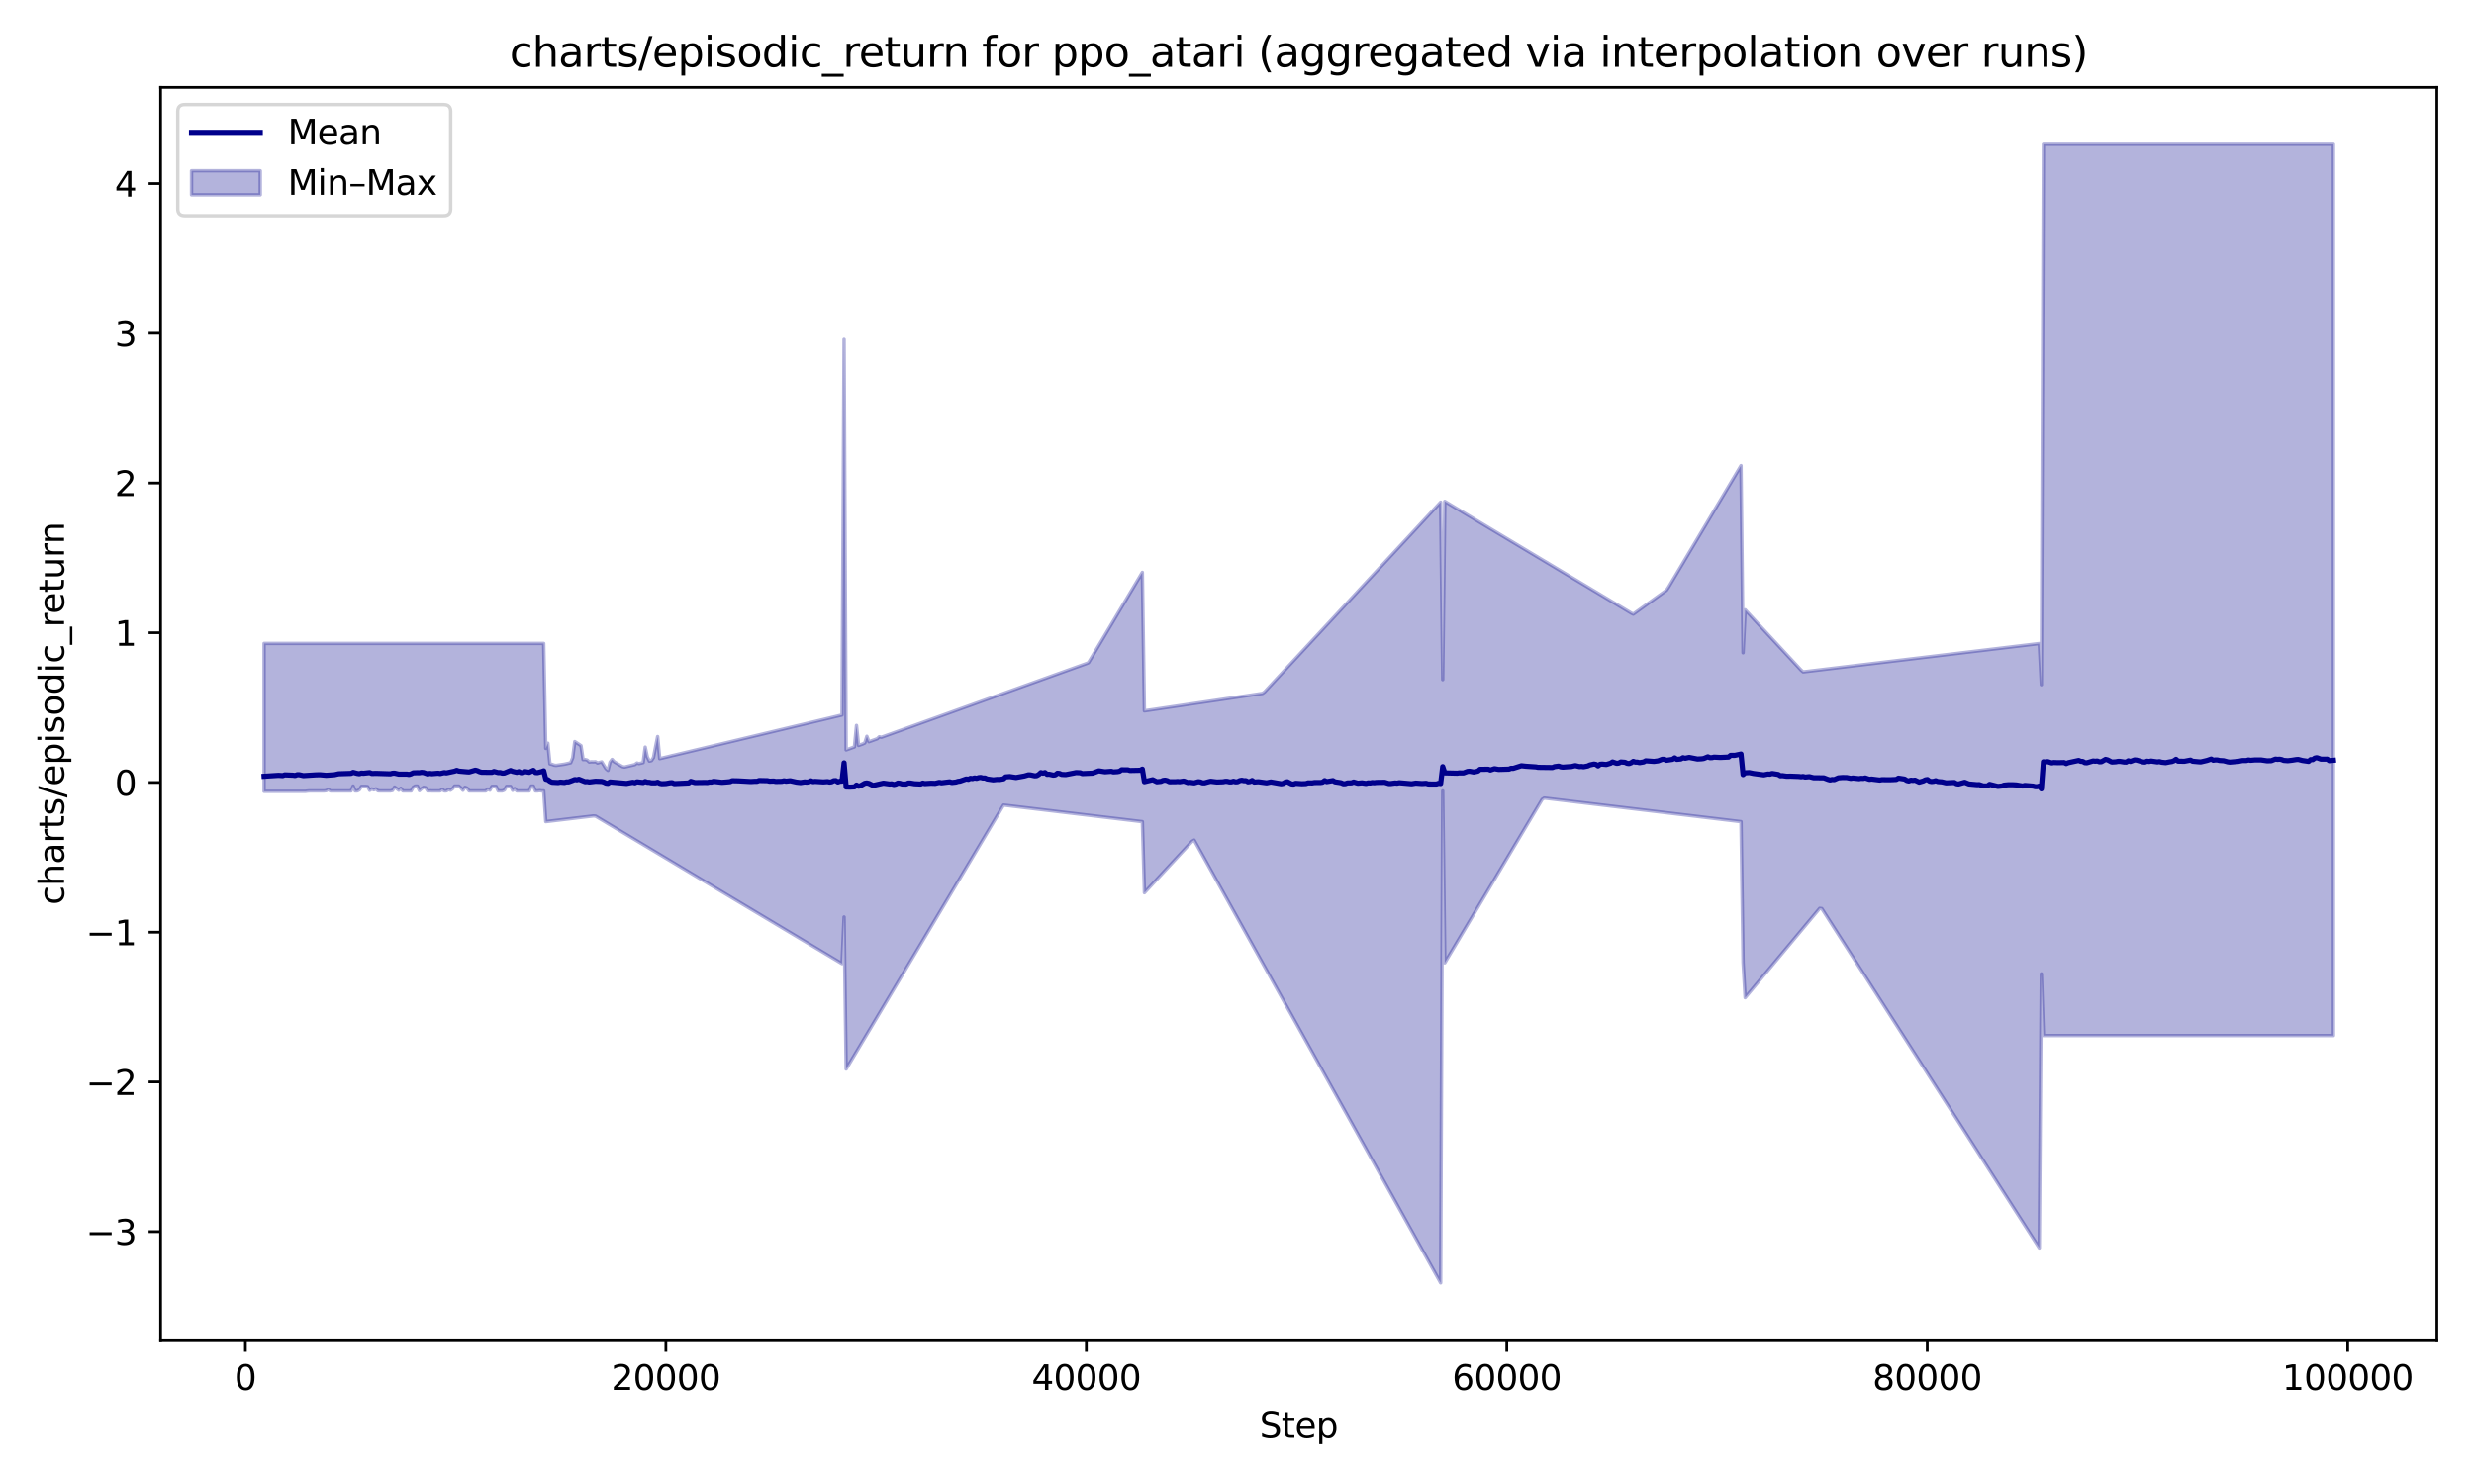 <?xml version="1.0" encoding="utf-8" standalone="no"?>
<!DOCTYPE svg PUBLIC "-//W3C//DTD SVG 1.1//EN"
  "http://www.w3.org/Graphics/SVG/1.1/DTD/svg11.dtd">
<svg xmlns:xlink="http://www.w3.org/1999/xlink" width="720pt" height="432pt" viewBox="0 0 720 432" xmlns="http://www.w3.org/2000/svg" version="1.1">
 <defs>
  <style type="text/css">*{stroke-linejoin: round; stroke-linecap: butt}</style>
 </defs>
 <g id="figure_1">
  <g id="patch_1">
   <path d="M 0 432 
L 720 432 
L 720 0 
L 0 0 
z
" style="fill: #ffffff"/>
  </g>
  <g id="axes_1">
   <g id="patch_2">
    <path d="M 46.741 390.04 
L 709.2 390.04 
L 709.2 25.44 
L 46.741 25.44 
z
" style="fill: #ffffff"/>
   </g>
   <g id="FillBetweenPolyCollection_1">
    <defs>
     <path id="m33808b0d05" d="M 76.853 -244.694 
L 76.853 -201.639 
L 77.456 -201.639 
L 78.059 -201.639 
L 78.662 -201.639 
L 79.264 -201.639 
L 79.867 -201.639 
L 80.47 -201.639 
L 81.073 -201.639 
L 81.676 -201.639 
L 82.279 -201.639 
L 82.881 -201.639 
L 83.484 -201.639 
L 84.087 -201.639 
L 84.69 -201.639 
L 85.293 -201.639 
L 85.896 -201.639 
L 86.498 -201.639 
L 87.101 -201.639 
L 87.704 -201.639 
L 88.307 -201.639 
L 88.91 -201.639 
L 89.513 -201.719 
L 90.115 -201.757 
L 90.718 -201.757 
L 91.321 -201.757 
L 91.924 -201.757 
L 92.527 -201.757 
L 93.13 -201.757 
L 93.732 -201.757 
L 94.335 -201.757 
L 94.938 -201.829 
L 95.541 -202.186 
L 96.144 -201.757 
L 96.747 -201.757 
L 97.35 -201.757 
L 97.952 -201.757 
L 98.555 -201.757 
L 99.158 -201.757 
L 99.761 -201.757 
L 100.364 -201.757 
L 100.967 -201.757 
L 101.569 -201.757 
L 102.172 -201.757 
L 102.775 -203.181 
L 103.378 -201.757 
L 103.981 -201.757 
L 104.584 -202.072 
L 105.186 -203.076 
L 105.789 -203.076 
L 106.392 -203.076 
L 106.995 -203.015 
L 107.598 -201.923 
L 108.201 -202.343 
L 108.803 -202.078 
L 109.406 -202.361 
L 110.009 -201.786 
L 110.612 -201.757 
L 111.215 -201.757 
L 111.818 -201.757 
L 112.42 -201.757 
L 113.023 -201.757 
L 113.626 -201.757 
L 114.229 -201.887 
L 114.832 -202.877 
L 115.435 -202.447 
L 116.037 -201.953 
L 116.64 -202.54 
L 117.243 -201.757 
L 117.846 -201.757 
L 118.449 -201.757 
L 119.052 -201.757 
L 119.655 -201.757 
L 120.257 -202.851 
L 120.86 -203.181 
L 121.463 -203.181 
L 122.066 -201.837 
L 122.669 -202.417 
L 123.272 -202.803 
L 123.874 -202.692 
L 124.477 -201.757 
L 125.08 -201.781 
L 125.683 -201.757 
L 126.286 -201.757 
L 126.889 -201.757 
L 127.491 -201.757 
L 128.094 -201.757 
L 128.697 -202.217 
L 129.3 -201.757 
L 129.903 -201.757 
L 130.506 -202.164 
L 131.108 -201.961 
L 131.711 -202.387 
L 132.314 -203.18 
L 132.917 -203.181 
L 133.52 -203.181 
L 134.123 -202.664 
L 134.725 -201.946 
L 135.328 -202.818 
L 135.931 -202.585 
L 136.534 -201.757 
L 137.137 -201.757 
L 137.74 -201.757 
L 138.342 -201.757 
L 138.945 -201.757 
L 139.548 -201.757 
L 140.151 -201.757 
L 140.754 -201.757 
L 141.357 -201.757 
L 141.96 -202.296 
L 142.562 -201.978 
L 143.165 -203.076 
L 143.768 -203.076 
L 144.371 -203.076 
L 144.974 -201.757 
L 145.577 -201.757 
L 146.179 -201.757 
L 146.782 -202.001 
L 147.385 -203.076 
L 147.988 -203.076 
L 148.591 -203.076 
L 149.194 -201.924 
L 149.796 -202.44 
L 150.399 -201.757 
L 151.002 -201.757 
L 151.605 -201.757 
L 152.208 -201.757 
L 152.811 -201.757 
L 153.413 -201.757 
L 154.016 -201.757 
L 154.619 -203.181 
L 155.222 -203.181 
L 155.825 -201.757 
L 156.428 -201.757 
L 157.03 -201.838 
L 157.633 -201.757 
L 158.236 -201.757 
L 158.839 -192.821 
L 159.442 -192.893 
L 160.045 -192.965 
L 160.648 -193.037 
L 161.25 -193.11 
L 161.853 -193.182 
L 162.456 -193.254 
L 163.059 -193.326 
L 163.662 -193.398 
L 164.265 -193.47 
L 164.867 -193.543 
L 165.47 -193.615 
L 166.073 -193.687 
L 166.676 -193.759 
L 167.279 -193.831 
L 167.882 -193.904 
L 168.484 -193.976 
L 169.087 -194.048 
L 169.69 -194.12 
L 170.293 -194.192 
L 170.896 -194.264 
L 171.499 -194.337 
L 172.101 -194.409 
L 172.704 -194.481 
L 173.307 -194.432 
L 173.91 -194.071 
L 174.513 -193.71 
L 175.116 -193.349 
L 175.718 -192.989 
L 176.321 -192.628 
L 176.924 -192.267 
L 177.527 -191.906 
L 178.13 -191.545 
L 178.733 -191.184 
L 179.335 -190.823 
L 179.938 -190.462 
L 180.541 -190.102 
L 181.144 -189.741 
L 181.747 -189.38 
L 182.35 -189.019 
L 182.953 -188.658 
L 183.555 -188.297 
L 184.158 -187.936 
L 184.761 -187.575 
L 185.364 -187.215 
L 185.967 -186.854 
L 186.57 -186.493 
L 187.172 -186.132 
L 187.775 -185.771 
L 188.378 -185.41 
L 188.981 -185.049 
L 189.584 -184.689 
L 190.187 -184.328 
L 190.789 -183.967 
L 191.392 -183.606 
L 191.995 -183.245 
L 192.598 -182.884 
L 193.201 -182.523 
L 193.804 -182.162 
L 194.406 -181.802 
L 195.009 -181.441 
L 195.612 -181.08 
L 196.215 -180.719 
L 196.818 -180.358 
L 197.421 -179.997 
L 198.023 -179.636 
L 198.626 -179.275 
L 199.229 -178.915 
L 199.832 -178.554 
L 200.435 -178.193 
L 201.038 -177.832 
L 201.64 -177.471 
L 202.243 -177.11 
L 202.846 -176.749 
L 203.449 -176.389 
L 204.052 -176.028 
L 204.655 -175.667 
L 205.258 -175.306 
L 205.86 -174.945 
L 206.463 -174.584 
L 207.066 -174.223 
L 207.669 -173.862 
L 208.272 -173.502 
L 208.875 -173.141 
L 209.477 -172.78 
L 210.08 -172.419 
L 210.683 -172.058 
L 211.286 -171.697 
L 211.889 -171.336 
L 212.492 -170.975 
L 213.094 -170.615 
L 213.697 -170.254 
L 214.3 -169.893 
L 214.903 -169.532 
L 215.506 -169.171 
L 216.109 -168.81 
L 216.711 -168.449 
L 217.314 -168.089 
L 217.917 -167.728 
L 218.52 -167.367 
L 219.123 -167.006 
L 219.726 -166.645 
L 220.328 -166.284 
L 220.931 -165.923 
L 221.534 -165.562 
L 222.137 -165.202 
L 222.74 -164.841 
L 223.343 -164.48 
L 223.945 -164.119 
L 224.548 -163.758 
L 225.151 -163.397 
L 225.754 -163.036 
L 226.357 -162.675 
L 226.96 -162.315 
L 227.563 -161.954 
L 228.165 -161.593 
L 228.768 -161.232 
L 229.371 -160.871 
L 229.974 -160.51 
L 230.577 -160.149 
L 231.18 -159.789 
L 231.782 -159.428 
L 232.385 -159.067 
L 232.988 -158.706 
L 233.591 -158.345 
L 234.194 -157.984 
L 234.797 -157.623 
L 235.399 -157.262 
L 236.002 -156.902 
L 236.605 -156.541 
L 237.208 -156.18 
L 237.811 -155.819 
L 238.414 -155.458 
L 239.016 -155.097 
L 239.619 -154.736 
L 240.222 -154.375 
L 240.825 -154.015 
L 241.428 -153.654 
L 242.031 -153.293 
L 242.633 -152.932 
L 243.236 -152.571 
L 243.839 -152.21 
L 244.442 -151.849 
L 245.045 -151.489 
L 245.648 -165.059 
L 246.251 -120.804 
L 246.853 -121.815 
L 247.456 -122.826 
L 248.059 -123.837 
L 248.662 -124.848 
L 249.265 -125.859 
L 249.868 -126.87 
L 250.47 -127.881 
L 251.073 -128.892 
L 251.676 -129.903 
L 252.279 -130.914 
L 252.882 -131.925 
L 253.485 -132.936 
L 254.087 -133.947 
L 254.69 -134.958 
L 255.293 -135.969 
L 255.896 -136.98 
L 256.499 -137.991 
L 257.102 -139.002 
L 257.704 -140.013 
L 258.307 -141.024 
L 258.91 -142.035 
L 259.513 -143.046 
L 260.116 -144.057 
L 260.719 -145.068 
L 261.321 -146.079 
L 261.924 -147.09 
L 262.527 -148.101 
L 263.13 -149.112 
L 263.733 -150.123 
L 264.336 -151.134 
L 264.938 -152.145 
L 265.541 -153.156 
L 266.144 -154.167 
L 266.747 -155.178 
L 267.35 -156.189 
L 267.953 -157.2 
L 268.556 -158.211 
L 269.158 -159.222 
L 269.761 -160.233 
L 270.364 -161.244 
L 270.967 -162.255 
L 271.57 -163.266 
L 272.173 -164.277 
L 272.775 -165.288 
L 273.378 -166.299 
L 273.981 -167.31 
L 274.584 -168.321 
L 275.187 -169.332 
L 275.79 -170.343 
L 276.392 -171.354 
L 276.995 -172.365 
L 277.598 -173.376 
L 278.201 -174.387 
L 278.804 -175.398 
L 279.407 -176.409 
L 280.009 -177.42 
L 280.612 -178.431 
L 281.215 -179.442 
L 281.818 -180.453 
L 282.421 -181.464 
L 283.024 -182.475 
L 283.626 -183.486 
L 284.229 -184.497 
L 284.832 -185.508 
L 285.435 -186.519 
L 286.038 -187.53 
L 286.641 -188.541 
L 287.243 -189.552 
L 287.846 -190.563 
L 288.449 -191.574 
L 289.052 -192.585 
L 289.655 -193.596 
L 290.258 -194.607 
L 290.861 -195.618 
L 291.463 -196.629 
L 292.066 -197.64 
L 292.669 -197.575 
L 293.272 -197.502 
L 293.875 -197.43 
L 294.478 -197.358 
L 295.08 -197.286 
L 295.683 -197.214 
L 296.286 -197.141 
L 296.889 -197.069 
L 297.492 -196.997 
L 298.095 -196.925 
L 298.697 -196.852 
L 299.3 -196.78 
L 299.903 -196.708 
L 300.506 -196.636 
L 301.109 -196.564 
L 301.712 -196.491 
L 302.314 -196.419 
L 302.917 -196.347 
L 303.52 -196.275 
L 304.123 -196.203 
L 304.726 -196.13 
L 305.329 -196.058 
L 305.931 -195.986 
L 306.534 -195.914 
L 307.137 -195.841 
L 307.74 -195.769 
L 308.343 -195.697 
L 308.946 -195.625 
L 309.549 -195.553 
L 310.151 -195.48 
L 310.754 -195.408 
L 311.357 -195.336 
L 311.96 -195.264 
L 312.563 -195.191 
L 313.166 -195.119 
L 313.768 -195.047 
L 314.371 -194.975 
L 314.974 -194.903 
L 315.577 -194.83 
L 316.18 -194.758 
L 316.783 -194.686 
L 317.385 -194.614 
L 317.988 -194.542 
L 318.591 -194.469 
L 319.194 -194.397 
L 319.797 -194.325 
L 320.4 -194.253 
L 321.002 -194.18 
L 321.605 -194.108 
L 322.208 -194.036 
L 322.811 -193.964 
L 323.414 -193.892 
L 324.017 -193.819 
L 324.619 -193.747 
L 325.222 -193.675 
L 325.825 -193.603 
L 326.428 -193.531 
L 327.031 -193.458 
L 327.634 -193.386 
L 328.236 -193.314 
L 328.839 -193.242 
L 329.442 -193.169 
L 330.045 -193.097 
L 330.648 -193.025 
L 331.251 -192.953 
L 331.854 -192.881 
L 332.456 -192.808 
L 333.059 -172.123 
L 333.662 -172.773 
L 334.265 -173.423 
L 334.868 -174.073 
L 335.471 -174.722 
L 336.073 -175.372 
L 336.676 -176.022 
L 337.279 -176.672 
L 337.882 -177.322 
L 338.485 -177.972 
L 339.088 -178.622 
L 339.69 -179.272 
L 340.293 -179.922 
L 340.896 -180.572 
L 341.499 -181.222 
L 342.102 -181.872 
L 342.705 -182.522 
L 343.307 -183.172 
L 343.91 -183.822 
L 344.513 -184.471 
L 345.116 -185.121 
L 345.719 -185.771 
L 346.322 -186.421 
L 346.924 -187.071 
L 347.527 -187.436 
L 348.13 -186.353 
L 348.733 -185.27 
L 349.336 -184.186 
L 349.939 -183.103 
L 350.541 -182.02 
L 351.144 -180.937 
L 351.747 -179.853 
L 352.35 -178.77 
L 352.953 -177.687 
L 353.556 -176.604 
L 354.159 -175.521 
L 354.761 -174.437 
L 355.364 -173.354 
L 355.967 -172.271 
L 356.57 -171.188 
L 357.173 -170.104 
L 357.776 -169.021 
L 358.378 -167.938 
L 358.981 -166.855 
L 359.584 -165.772 
L 360.187 -164.688 
L 360.79 -163.605 
L 361.393 -162.522 
L 361.995 -161.439 
L 362.598 -160.355 
L 363.201 -159.272 
L 363.804 -158.189 
L 364.407 -157.106 
L 365.01 -156.023 
L 365.612 -154.939 
L 366.215 -153.856 
L 366.818 -152.773 
L 367.421 -151.69 
L 368.024 -150.606 
L 368.627 -149.523 
L 369.229 -148.44 
L 369.832 -147.357 
L 370.435 -146.274 
L 371.038 -145.19 
L 371.641 -144.107 
L 372.244 -143.024 
L 372.847 -141.941 
L 373.449 -140.858 
L 374.052 -139.774 
L 374.655 -138.691 
L 375.258 -137.608 
L 375.861 -136.525 
L 376.464 -135.441 
L 377.066 -134.358 
L 377.669 -133.275 
L 378.272 -132.192 
L 378.875 -131.109 
L 379.478 -130.025 
L 380.081 -128.942 
L 380.683 -127.859 
L 381.286 -126.776 
L 381.889 -125.692 
L 382.492 -124.609 
L 383.095 -123.526 
L 383.698 -122.443 
L 384.3 -121.36 
L 384.903 -120.276 
L 385.506 -119.193 
L 386.109 -118.11 
L 386.712 -117.027 
L 387.315 -115.943 
L 387.917 -114.86 
L 388.52 -113.777 
L 389.123 -112.694 
L 389.726 -111.611 
L 390.329 -110.527 
L 390.932 -109.444 
L 391.534 -108.361 
L 392.137 -107.278 
L 392.74 -106.194 
L 393.343 -105.111 
L 393.946 -104.028 
L 394.549 -102.945 
L 395.152 -101.862 
L 395.754 -100.778 
L 396.357 -99.695 
L 396.96 -98.612 
L 397.563 -97.529 
L 398.166 -96.445 
L 398.769 -95.362 
L 399.371 -94.279 
L 399.974 -93.196 
L 400.577 -92.113 
L 401.18 -91.029 
L 401.783 -89.946 
L 402.386 -88.863 
L 402.988 -87.78 
L 403.591 -86.696 
L 404.194 -85.613 
L 404.797 -84.53 
L 405.4 -83.447 
L 406.003 -82.364 
L 406.605 -81.28 
L 407.208 -80.197 
L 407.811 -79.114 
L 408.414 -78.031 
L 409.017 -76.947 
L 409.62 -75.864 
L 410.222 -74.781 
L 410.825 -73.698 
L 411.428 -72.615 
L 412.031 -71.531 
L 412.634 -70.448 
L 413.237 -69.365 
L 413.839 -68.282 
L 414.442 -67.198 
L 415.045 -66.115 
L 415.648 -65.032 
L 416.251 -63.949 
L 416.854 -62.866 
L 417.457 -61.782 
L 418.059 -60.699 
L 418.662 -59.616 
L 419.265 -58.533 
L 419.868 -201.757 
L 420.471 -151.726 
L 421.074 -152.739 
L 421.676 -153.751 
L 422.279 -154.763 
L 422.882 -155.775 
L 423.485 -156.787 
L 424.088 -157.799 
L 424.691 -158.811 
L 425.293 -159.824 
L 425.896 -160.836 
L 426.499 -161.848 
L 427.102 -162.86 
L 427.705 -163.872 
L 428.308 -164.884 
L 428.91 -165.896 
L 429.513 -166.909 
L 430.116 -167.921 
L 430.719 -168.933 
L 431.322 -169.945 
L 431.925 -170.957 
L 432.527 -171.969 
L 433.13 -172.982 
L 433.733 -173.994 
L 434.336 -175.006 
L 434.939 -176.018 
L 435.542 -177.03 
L 436.144 -178.042 
L 436.747 -179.054 
L 437.35 -180.067 
L 437.953 -181.079 
L 438.556 -182.091 
L 439.159 -183.103 
L 439.762 -184.115 
L 440.364 -185.127 
L 440.967 -186.139 
L 441.57 -187.152 
L 442.173 -188.164 
L 442.776 -189.176 
L 443.379 -190.188 
L 443.981 -191.2 
L 444.584 -192.212 
L 445.187 -193.225 
L 445.79 -194.237 
L 446.393 -195.249 
L 446.996 -196.261 
L 447.598 -197.273 
L 448.201 -198.285 
L 448.804 -199.297 
L 449.407 -199.68 
L 450.01 -199.608 
L 450.613 -199.535 
L 451.215 -199.463 
L 451.818 -199.391 
L 452.421 -199.319 
L 453.024 -199.246 
L 453.627 -199.174 
L 454.23 -199.102 
L 454.832 -199.029 
L 455.435 -198.957 
L 456.038 -198.885 
L 456.641 -198.812 
L 457.244 -198.74 
L 457.847 -198.668 
L 458.45 -198.596 
L 459.052 -198.523 
L 459.655 -198.451 
L 460.258 -198.379 
L 460.861 -198.306 
L 461.464 -198.234 
L 462.067 -198.162 
L 462.669 -198.089 
L 463.272 -198.017 
L 463.875 -197.945 
L 464.478 -197.873 
L 465.081 -197.8 
L 465.684 -197.728 
L 466.286 -197.656 
L 466.889 -197.583 
L 467.492 -197.511 
L 468.095 -197.439 
L 468.698 -197.367 
L 469.301 -197.294 
L 469.903 -197.222 
L 470.506 -197.15 
L 471.109 -197.077 
L 471.712 -197.005 
L 472.315 -196.933 
L 472.918 -196.86 
L 473.52 -196.788 
L 474.123 -196.716 
L 474.726 -196.644 
L 475.329 -196.571 
L 475.932 -196.499 
L 476.535 -196.427 
L 477.137 -196.354 
L 477.74 -196.282 
L 478.343 -196.21 
L 478.946 -196.137 
L 479.549 -196.065 
L 480.152 -195.993 
L 480.755 -195.921 
L 481.357 -195.848 
L 481.96 -195.776 
L 482.563 -195.704 
L 483.166 -195.631 
L 483.769 -195.559 
L 484.372 -195.487 
L 484.974 -195.415 
L 485.577 -195.342 
L 486.18 -195.27 
L 486.783 -195.198 
L 487.386 -195.125 
L 487.989 -195.053 
L 488.591 -194.981 
L 489.194 -194.908 
L 489.797 -194.836 
L 490.4 -194.764 
L 491.003 -194.692 
L 491.606 -194.619 
L 492.208 -194.547 
L 492.811 -194.475 
L 493.414 -194.402 
L 494.017 -194.33 
L 494.62 -194.258 
L 495.223 -194.185 
L 495.825 -194.113 
L 496.428 -194.041 
L 497.031 -193.969 
L 497.634 -193.896 
L 498.237 -193.824 
L 498.84 -193.752 
L 499.442 -193.679 
L 500.045 -193.607 
L 500.648 -193.535 
L 501.251 -193.463 
L 501.854 -193.39 
L 502.457 -193.318 
L 503.06 -193.246 
L 503.662 -193.173 
L 504.265 -193.101 
L 504.868 -193.029 
L 505.471 -192.956 
L 506.074 -192.884 
L 506.677 -192.812 
L 507.279 -151.81 
L 507.882 -141.568 
L 508.485 -142.29 
L 509.088 -143.013 
L 509.691 -143.735 
L 510.294 -144.458 
L 510.896 -145.181 
L 511.499 -145.903 
L 512.102 -146.626 
L 512.705 -147.348 
L 513.308 -148.071 
L 513.911 -148.793 
L 514.513 -149.516 
L 515.116 -150.238 
L 515.719 -150.961 
L 516.322 -151.684 
L 516.925 -152.406 
L 517.528 -153.129 
L 518.13 -153.851 
L 518.733 -154.574 
L 519.336 -155.296 
L 519.939 -156.019 
L 520.542 -156.741 
L 521.145 -157.464 
L 521.748 -158.187 
L 522.35 -158.909 
L 522.953 -159.632 
L 523.556 -160.354 
L 524.159 -161.077 
L 524.762 -161.799 
L 525.365 -162.522 
L 525.967 -163.244 
L 526.57 -163.967 
L 527.173 -164.69 
L 527.776 -165.412 
L 528.379 -166.135 
L 528.982 -166.857 
L 529.584 -167.58 
L 530.187 -167.514 
L 530.79 -166.573 
L 531.393 -165.633 
L 531.996 -164.692 
L 532.599 -163.751 
L 533.201 -162.81 
L 533.804 -161.869 
L 534.407 -160.928 
L 535.01 -159.987 
L 535.613 -159.046 
L 536.216 -158.105 
L 536.818 -157.164 
L 537.421 -156.223 
L 538.024 -155.282 
L 538.627 -154.341 
L 539.23 -153.401 
L 539.833 -152.46 
L 540.435 -151.519 
L 541.038 -150.578 
L 541.641 -149.637 
L 542.244 -148.696 
L 542.847 -147.755 
L 543.45 -146.814 
L 544.053 -145.873 
L 544.655 -144.932 
L 545.258 -143.991 
L 545.861 -143.05 
L 546.464 -142.11 
L 547.067 -141.169 
L 547.67 -140.228 
L 548.272 -139.287 
L 548.875 -138.346 
L 549.478 -137.405 
L 550.081 -136.464 
L 550.684 -135.523 
L 551.287 -134.582 
L 551.889 -133.641 
L 552.492 -132.7 
L 553.095 -131.759 
L 553.698 -130.819 
L 554.301 -129.878 
L 554.904 -128.937 
L 555.506 -127.996 
L 556.109 -127.055 
L 556.712 -126.114 
L 557.315 -125.173 
L 557.918 -124.232 
L 558.521 -123.291 
L 559.123 -122.35 
L 559.726 -121.409 
L 560.329 -120.468 
L 560.932 -119.528 
L 561.535 -118.587 
L 562.138 -117.646 
L 562.74 -116.705 
L 563.343 -115.764 
L 563.946 -114.823 
L 564.549 -113.882 
L 565.152 -112.941 
L 565.755 -112 
L 566.358 -111.059 
L 566.96 -110.118 
L 567.563 -109.177 
L 568.166 -108.237 
L 568.769 -107.296 
L 569.372 -106.355 
L 569.975 -105.414 
L 570.577 -104.473 
L 571.18 -103.532 
L 571.783 -102.591 
L 572.386 -101.65 
L 572.989 -100.709 
L 573.592 -99.768 
L 574.194 -98.827 
L 574.797 -97.886 
L 575.4 -96.946 
L 576.003 -96.005 
L 576.606 -95.064 
L 577.209 -94.123 
L 577.811 -93.182 
L 578.414 -92.241 
L 579.017 -91.3 
L 579.62 -90.359 
L 580.223 -89.418 
L 580.826 -88.477 
L 581.428 -87.536 
L 582.031 -86.595 
L 582.634 -85.655 
L 583.237 -84.714 
L 583.84 -83.773 
L 584.443 -82.832 
L 585.045 -81.891 
L 585.648 -80.95 
L 586.251 -80.009 
L 586.854 -79.068 
L 587.457 -78.127 
L 588.06 -77.186 
L 588.663 -76.245 
L 589.265 -75.304 
L 589.868 -74.363 
L 590.471 -73.423 
L 591.074 -72.482 
L 591.677 -71.541 
L 592.28 -70.6 
L 592.882 -69.659 
L 593.485 -68.718 
L 594.088 -148.496 
L 594.691 -130.535 
L 595.294 -130.535 
L 595.897 -130.535 
L 596.499 -130.535 
L 597.102 -130.535 
L 597.705 -130.535 
L 598.308 -130.535 
L 598.911 -130.535 
L 599.514 -130.535 
L 600.116 -130.535 
L 600.719 -130.535 
L 601.322 -130.535 
L 601.925 -130.535 
L 602.528 -130.535 
L 603.131 -130.535 
L 603.733 -130.535 
L 604.336 -130.535 
L 604.939 -130.535 
L 605.542 -130.535 
L 606.145 -130.535 
L 606.748 -130.535 
L 607.351 -130.535 
L 607.953 -130.535 
L 608.556 -130.535 
L 609.159 -130.535 
L 609.762 -130.535 
L 610.365 -130.535 
L 610.968 -130.535 
L 611.57 -130.535 
L 612.173 -130.535 
L 612.776 -130.535 
L 613.379 -130.535 
L 613.982 -130.535 
L 614.585 -130.535 
L 615.187 -130.535 
L 615.79 -130.535 
L 616.393 -130.535 
L 616.996 -130.535 
L 617.599 -130.535 
L 618.202 -130.535 
L 618.804 -130.535 
L 619.407 -130.535 
L 620.01 -130.535 
L 620.613 -130.535 
L 621.216 -130.535 
L 621.819 -130.535 
L 622.421 -130.535 
L 623.024 -130.535 
L 623.627 -130.535 
L 624.23 -130.535 
L 624.833 -130.535 
L 625.436 -130.535 
L 626.038 -130.535 
L 626.641 -130.535 
L 627.244 -130.535 
L 627.847 -130.535 
L 628.45 -130.535 
L 629.053 -130.535 
L 629.656 -130.535 
L 630.258 -130.535 
L 630.861 -130.535 
L 631.464 -130.535 
L 632.067 -130.535 
L 632.67 -130.535 
L 633.273 -130.535 
L 633.875 -130.535 
L 634.478 -130.535 
L 635.081 -130.535 
L 635.684 -130.535 
L 636.287 -130.535 
L 636.89 -130.535 
L 637.492 -130.535 
L 638.095 -130.535 
L 638.698 -130.535 
L 639.301 -130.535 
L 639.904 -130.535 
L 640.507 -130.535 
L 641.109 -130.535 
L 641.712 -130.535 
L 642.315 -130.535 
L 642.918 -130.535 
L 643.521 -130.535 
L 644.124 -130.535 
L 644.726 -130.535 
L 645.329 -130.535 
L 645.932 -130.535 
L 646.535 -130.535 
L 647.138 -130.535 
L 647.741 -130.535 
L 648.343 -130.535 
L 648.946 -130.535 
L 649.549 -130.535 
L 650.152 -130.535 
L 650.755 -130.535 
L 651.358 -130.535 
L 651.961 -130.535 
L 652.563 -130.535 
L 653.166 -130.535 
L 653.769 -130.535 
L 654.372 -130.535 
L 654.975 -130.535 
L 655.578 -130.535 
L 656.18 -130.535 
L 656.783 -130.535 
L 657.386 -130.535 
L 657.989 -130.535 
L 658.592 -130.535 
L 659.195 -130.535 
L 659.797 -130.535 
L 660.4 -130.535 
L 661.003 -130.535 
L 661.606 -130.535 
L 662.209 -130.535 
L 662.812 -130.535 
L 663.414 -130.535 
L 664.017 -130.535 
L 664.62 -130.535 
L 665.223 -130.535 
L 665.826 -130.535 
L 666.429 -130.535 
L 667.031 -130.535 
L 667.634 -130.535 
L 668.237 -130.535 
L 668.84 -130.535 
L 669.443 -130.535 
L 670.046 -130.535 
L 670.649 -130.535 
L 671.251 -130.535 
L 671.854 -130.535 
L 672.457 -130.535 
L 673.06 -130.535 
L 673.663 -130.535 
L 674.266 -130.535 
L 674.868 -130.535 
L 675.471 -130.535 
L 676.074 -130.535 
L 676.677 -130.535 
L 677.28 -130.535 
L 677.883 -130.535 
L 678.485 -130.535 
L 679.088 -130.535 
L 679.088 -389.987 
L 679.088 -389.987 
L 678.485 -389.987 
L 677.883 -389.987 
L 677.28 -389.987 
L 676.677 -389.987 
L 676.074 -389.987 
L 675.471 -389.987 
L 674.868 -389.987 
L 674.266 -389.987 
L 673.663 -389.987 
L 673.06 -389.987 
L 672.457 -389.987 
L 671.854 -389.987 
L 671.251 -389.987 
L 670.649 -389.987 
L 670.046 -389.987 
L 669.443 -389.987 
L 668.84 -389.987 
L 668.237 -389.987 
L 667.634 -389.987 
L 667.031 -389.987 
L 666.429 -389.987 
L 665.826 -389.987 
L 665.223 -389.987 
L 664.62 -389.987 
L 664.017 -389.987 
L 663.414 -389.987 
L 662.812 -389.987 
L 662.209 -389.987 
L 661.606 -389.987 
L 661.003 -389.987 
L 660.4 -389.987 
L 659.797 -389.987 
L 659.195 -389.987 
L 658.592 -389.987 
L 657.989 -389.987 
L 657.386 -389.987 
L 656.783 -389.987 
L 656.18 -389.987 
L 655.578 -389.987 
L 654.975 -389.987 
L 654.372 -389.987 
L 653.769 -389.987 
L 653.166 -389.987 
L 652.563 -389.987 
L 651.961 -389.987 
L 651.358 -389.987 
L 650.755 -389.987 
L 650.152 -389.987 
L 649.549 -389.987 
L 648.946 -389.987 
L 648.343 -389.987 
L 647.741 -389.987 
L 647.138 -389.987 
L 646.535 -389.987 
L 645.932 -389.987 
L 645.329 -389.987 
L 644.726 -389.987 
L 644.124 -389.987 
L 643.521 -389.987 
L 642.918 -389.987 
L 642.315 -389.987 
L 641.712 -389.987 
L 641.109 -389.987 
L 640.507 -389.987 
L 639.904 -389.987 
L 639.301 -389.987 
L 638.698 -389.987 
L 638.095 -389.987 
L 637.492 -389.987 
L 636.89 -389.987 
L 636.287 -389.987 
L 635.684 -389.987 
L 635.081 -389.987 
L 634.478 -389.987 
L 633.875 -389.987 
L 633.273 -389.987 
L 632.67 -389.987 
L 632.067 -389.987 
L 631.464 -389.987 
L 630.861 -389.987 
L 630.258 -389.987 
L 629.656 -389.987 
L 629.053 -389.987 
L 628.45 -389.987 
L 627.847 -389.987 
L 627.244 -389.987 
L 626.641 -389.987 
L 626.038 -389.987 
L 625.436 -389.987 
L 624.833 -389.987 
L 624.23 -389.987 
L 623.627 -389.987 
L 623.024 -389.987 
L 622.421 -389.987 
L 621.819 -389.987 
L 621.216 -389.987 
L 620.613 -389.987 
L 620.01 -389.987 
L 619.407 -389.987 
L 618.804 -389.987 
L 618.202 -389.987 
L 617.599 -389.987 
L 616.996 -389.987 
L 616.393 -389.987 
L 615.79 -389.987 
L 615.187 -389.987 
L 614.585 -389.987 
L 613.982 -389.987 
L 613.379 -389.987 
L 612.776 -389.987 
L 612.173 -389.987 
L 611.57 -389.987 
L 610.968 -389.987 
L 610.365 -389.987 
L 609.762 -389.987 
L 609.159 -389.987 
L 608.556 -389.987 
L 607.953 -389.987 
L 607.351 -389.987 
L 606.748 -389.987 
L 606.145 -389.987 
L 605.542 -389.987 
L 604.939 -389.987 
L 604.336 -389.987 
L 603.733 -389.987 
L 603.131 -389.987 
L 602.528 -389.987 
L 601.925 -389.987 
L 601.322 -389.987 
L 600.719 -389.987 
L 600.116 -389.987 
L 599.514 -389.987 
L 598.911 -389.987 
L 598.308 -389.987 
L 597.705 -389.987 
L 597.102 -389.987 
L 596.499 -389.987 
L 595.897 -389.987 
L 595.294 -389.987 
L 594.691 -389.987 
L 594.088 -232.674 
L 593.485 -244.659 
L 592.882 -244.587 
L 592.28 -244.514 
L 591.677 -244.442 
L 591.074 -244.369 
L 590.471 -244.297 
L 589.868 -244.225 
L 589.265 -244.152 
L 588.663 -244.08 
L 588.06 -244.008 
L 587.457 -243.935 
L 586.854 -243.863 
L 586.251 -243.79 
L 585.648 -243.718 
L 585.045 -243.646 
L 584.443 -243.573 
L 583.84 -243.501 
L 583.237 -243.429 
L 582.634 -243.356 
L 582.031 -243.284 
L 581.428 -243.211 
L 580.826 -243.139 
L 580.223 -243.067 
L 579.62 -242.994 
L 579.017 -242.922 
L 578.414 -242.85 
L 577.811 -242.777 
L 577.209 -242.705 
L 576.606 -242.632 
L 576.003 -242.56 
L 575.4 -242.488 
L 574.797 -242.415 
L 574.194 -242.343 
L 573.592 -242.271 
L 572.989 -242.198 
L 572.386 -242.126 
L 571.783 -242.053 
L 571.18 -241.981 
L 570.577 -241.909 
L 569.975 -241.836 
L 569.372 -241.764 
L 568.769 -241.691 
L 568.166 -241.619 
L 567.563 -241.547 
L 566.96 -241.474 
L 566.358 -241.402 
L 565.755 -241.33 
L 565.152 -241.257 
L 564.549 -241.185 
L 563.946 -241.112 
L 563.343 -241.04 
L 562.74 -240.968 
L 562.138 -240.895 
L 561.535 -240.823 
L 560.932 -240.751 
L 560.329 -240.678 
L 559.726 -240.606 
L 559.123 -240.533 
L 558.521 -240.461 
L 557.918 -240.389 
L 557.315 -240.316 
L 556.712 -240.244 
L 556.109 -240.172 
L 555.506 -240.099 
L 554.904 -240.027 
L 554.301 -239.954 
L 553.698 -239.882 
L 553.095 -239.81 
L 552.492 -239.737 
L 551.889 -239.665 
L 551.287 -239.593 
L 550.684 -239.52 
L 550.081 -239.448 
L 549.478 -239.375 
L 548.875 -239.303 
L 548.272 -239.231 
L 547.67 -239.158 
L 547.067 -239.086 
L 546.464 -239.013 
L 545.861 -238.941 
L 545.258 -238.869 
L 544.655 -238.796 
L 544.053 -238.724 
L 543.45 -238.652 
L 542.847 -238.579 
L 542.244 -238.507 
L 541.641 -238.434 
L 541.038 -238.362 
L 540.435 -238.29 
L 539.833 -238.217 
L 539.23 -238.145 
L 538.627 -238.073 
L 538.024 -238 
L 537.421 -237.928 
L 536.818 -237.855 
L 536.216 -237.783 
L 535.613 -237.711 
L 535.01 -237.638 
L 534.407 -237.566 
L 533.804 -237.494 
L 533.201 -237.421 
L 532.599 -237.349 
L 531.996 -237.276 
L 531.393 -237.204 
L 530.79 -237.132 
L 530.187 -237.059 
L 529.584 -236.987 
L 528.982 -236.915 
L 528.379 -236.842 
L 527.776 -236.77 
L 527.173 -236.697 
L 526.57 -236.625 
L 525.967 -236.553 
L 525.365 -236.48 
L 524.762 -236.408 
L 524.159 -236.924 
L 523.556 -237.575 
L 522.953 -238.225 
L 522.35 -238.875 
L 521.748 -239.525 
L 521.145 -240.176 
L 520.542 -240.826 
L 519.939 -241.476 
L 519.336 -242.127 
L 518.733 -242.777 
L 518.13 -243.427 
L 517.528 -244.078 
L 516.925 -244.728 
L 516.322 -245.378 
L 515.719 -246.028 
L 515.116 -246.679 
L 514.513 -247.329 
L 513.911 -247.979 
L 513.308 -248.63 
L 512.705 -249.28 
L 512.102 -249.93 
L 511.499 -250.581 
L 510.896 -251.231 
L 510.294 -251.881 
L 509.691 -252.531 
L 509.088 -253.182 
L 508.485 -253.832 
L 507.882 -254.482 
L 507.279 -241.967 
L 506.677 -296.464 
L 506.074 -295.452 
L 505.471 -294.439 
L 504.868 -293.427 
L 504.265 -292.415 
L 503.662 -291.403 
L 503.06 -290.391 
L 502.457 -289.379 
L 501.854 -288.367 
L 501.251 -287.354 
L 500.648 -286.342 
L 500.045 -285.33 
L 499.442 -284.318 
L 498.84 -283.306 
L 498.237 -282.294 
L 497.634 -281.282 
L 497.031 -280.269 
L 496.428 -279.257 
L 495.825 -278.245 
L 495.223 -277.233 
L 494.62 -276.221 
L 494.017 -275.209 
L 493.414 -274.197 
L 492.811 -273.184 
L 492.208 -272.172 
L 491.606 -271.16 
L 491.003 -270.148 
L 490.4 -269.136 
L 489.797 -268.124 
L 489.194 -267.111 
L 488.591 -266.099 
L 487.989 -265.087 
L 487.386 -264.075 
L 486.783 -263.063 
L 486.18 -262.051 
L 485.577 -261.039 
L 484.974 -260.16 
L 484.372 -259.727 
L 483.769 -259.293 
L 483.166 -258.859 
L 482.563 -258.425 
L 481.96 -257.992 
L 481.357 -257.558 
L 480.755 -257.124 
L 480.152 -256.69 
L 479.549 -256.256 
L 478.946 -255.823 
L 478.343 -255.389 
L 477.74 -254.955 
L 477.137 -254.521 
L 476.535 -254.088 
L 475.932 -253.654 
L 475.329 -253.22 
L 474.726 -253.517 
L 474.123 -253.879 
L 473.52 -254.24 
L 472.918 -254.602 
L 472.315 -254.963 
L 471.712 -255.325 
L 471.109 -255.686 
L 470.506 -256.048 
L 469.903 -256.409 
L 469.301 -256.771 
L 468.698 -257.132 
L 468.095 -257.494 
L 467.492 -257.855 
L 466.889 -258.217 
L 466.286 -258.578 
L 465.684 -258.939 
L 465.081 -259.301 
L 464.478 -259.662 
L 463.875 -260.024 
L 463.272 -260.385 
L 462.669 -260.747 
L 462.067 -261.108 
L 461.464 -261.47 
L 460.861 -261.831 
L 460.258 -262.193 
L 459.655 -262.554 
L 459.052 -262.916 
L 458.45 -263.277 
L 457.847 -263.639 
L 457.244 -264 
L 456.641 -264.362 
L 456.038 -264.723 
L 455.435 -265.085 
L 454.832 -265.446 
L 454.23 -265.808 
L 453.627 -266.169 
L 453.024 -266.531 
L 452.421 -266.892 
L 451.818 -267.254 
L 451.215 -267.615 
L 450.613 -267.977 
L 450.01 -268.338 
L 449.407 -268.7 
L 448.804 -269.061 
L 448.201 -269.422 
L 447.598 -269.784 
L 446.996 -270.145 
L 446.393 -270.507 
L 445.79 -270.868 
L 445.187 -271.23 
L 444.584 -271.591 
L 443.981 -271.953 
L 443.379 -272.314 
L 442.776 -272.676 
L 442.173 -273.037 
L 441.57 -273.399 
L 440.967 -273.76 
L 440.364 -274.122 
L 439.762 -274.483 
L 439.159 -274.845 
L 438.556 -275.206 
L 437.953 -275.568 
L 437.35 -275.929 
L 436.747 -276.291 
L 436.144 -276.652 
L 435.542 -277.014 
L 434.939 -277.375 
L 434.336 -277.737 
L 433.733 -278.098 
L 433.13 -278.46 
L 432.527 -278.821 
L 431.925 -279.182 
L 431.322 -279.544 
L 430.719 -279.905 
L 430.116 -280.267 
L 429.513 -280.628 
L 428.91 -280.99 
L 428.308 -281.351 
L 427.705 -281.713 
L 427.102 -282.074 
L 426.499 -282.436 
L 425.896 -282.797 
L 425.293 -283.159 
L 424.691 -283.52 
L 424.088 -283.882 
L 423.485 -284.243 
L 422.882 -284.605 
L 422.279 -284.966 
L 421.676 -285.328 
L 421.074 -285.689 
L 420.471 -286.051 
L 419.868 -234.149 
L 419.265 -285.819 
L 418.662 -285.169 
L 418.059 -284.519 
L 417.457 -283.869 
L 416.854 -283.22 
L 416.251 -282.57 
L 415.648 -281.92 
L 415.045 -281.27 
L 414.442 -280.62 
L 413.839 -279.97 
L 413.237 -279.32 
L 412.634 -278.67 
L 412.031 -278.02 
L 411.428 -277.37 
L 410.825 -276.72 
L 410.222 -276.07 
L 409.62 -275.42 
L 409.017 -274.77 
L 408.414 -274.12 
L 407.811 -273.471 
L 407.208 -272.821 
L 406.605 -272.171 
L 406.003 -271.521 
L 405.4 -270.871 
L 404.797 -270.221 
L 404.194 -269.571 
L 403.591 -268.921 
L 402.988 -268.271 
L 402.386 -267.621 
L 401.783 -266.971 
L 401.18 -266.321 
L 400.577 -265.671 
L 399.974 -265.021 
L 399.371 -264.372 
L 398.769 -263.722 
L 398.166 -263.072 
L 397.563 -262.422 
L 396.96 -261.772 
L 396.357 -261.122 
L 395.754 -260.472 
L 395.152 -259.822 
L 394.549 -259.172 
L 393.946 -258.522 
L 393.343 -257.872 
L 392.74 -257.222 
L 392.137 -256.572 
L 391.534 -255.922 
L 390.932 -255.272 
L 390.329 -254.623 
L 389.726 -253.973 
L 389.123 -253.323 
L 388.52 -252.673 
L 387.917 -252.023 
L 387.315 -251.373 
L 386.712 -250.723 
L 386.109 -250.073 
L 385.506 -249.423 
L 384.903 -248.773 
L 384.3 -248.123 
L 383.698 -247.473 
L 383.095 -246.823 
L 382.492 -246.173 
L 381.889 -245.523 
L 381.286 -244.874 
L 380.683 -244.224 
L 380.081 -243.574 
L 379.478 -242.924 
L 378.875 -242.274 
L 378.272 -241.624 
L 377.669 -240.974 
L 377.066 -240.324 
L 376.464 -239.674 
L 375.861 -239.024 
L 375.258 -238.374 
L 374.655 -237.724 
L 374.052 -237.074 
L 373.449 -236.424 
L 372.847 -235.774 
L 372.244 -235.125 
L 371.641 -234.475 
L 371.038 -233.825 
L 370.435 -233.175 
L 369.832 -232.525 
L 369.229 -231.875 
L 368.627 -231.225 
L 368.024 -230.575 
L 367.421 -230.149 
L 366.818 -230.06 
L 366.215 -229.971 
L 365.612 -229.882 
L 365.01 -229.792 
L 364.407 -229.703 
L 363.804 -229.614 
L 363.201 -229.525 
L 362.598 -229.436 
L 361.995 -229.346 
L 361.393 -229.257 
L 360.79 -229.168 
L 360.187 -229.079 
L 359.584 -228.99 
L 358.981 -228.9 
L 358.378 -228.811 
L 357.776 -228.722 
L 357.173 -228.633 
L 356.57 -228.543 
L 355.967 -228.454 
L 355.364 -228.365 
L 354.761 -228.276 
L 354.159 -228.187 
L 353.556 -228.097 
L 352.953 -228.008 
L 352.35 -227.919 
L 351.747 -227.83 
L 351.144 -227.741 
L 350.541 -227.651 
L 349.939 -227.562 
L 349.336 -227.473 
L 348.733 -227.384 
L 348.13 -227.295 
L 347.527 -227.205 
L 346.924 -227.116 
L 346.322 -227.027 
L 345.719 -226.938 
L 345.116 -226.848 
L 344.513 -226.759 
L 343.91 -226.67 
L 343.307 -226.581 
L 342.705 -226.492 
L 342.102 -226.402 
L 341.499 -226.313 
L 340.896 -226.224 
L 340.293 -226.135 
L 339.69 -226.046 
L 339.088 -225.956 
L 338.485 -225.867 
L 337.882 -225.778 
L 337.279 -225.689 
L 336.676 -225.6 
L 336.073 -225.51 
L 335.471 -225.421 
L 334.868 -225.332 
L 334.265 -225.243 
L 333.662 -225.153 
L 333.059 -225.064 
L 332.456 -265.378 
L 331.854 -264.367 
L 331.251 -263.356 
L 330.648 -262.345 
L 330.045 -261.334 
L 329.442 -260.323 
L 328.839 -259.312 
L 328.236 -258.301 
L 327.634 -257.29 
L 327.031 -256.279 
L 326.428 -255.268 
L 325.825 -254.257 
L 325.222 -253.246 
L 324.619 -252.235 
L 324.017 -251.224 
L 323.414 -250.213 
L 322.811 -249.202 
L 322.208 -248.19 
L 321.605 -247.179 
L 321.002 -246.168 
L 320.4 -245.157 
L 319.797 -244.146 
L 319.194 -243.135 
L 318.591 -242.124 
L 317.988 -241.113 
L 317.385 -240.102 
L 316.783 -239.091 
L 316.18 -238.829 
L 315.577 -238.612 
L 314.974 -238.396 
L 314.371 -238.179 
L 313.768 -237.962 
L 313.166 -237.746 
L 312.563 -237.529 
L 311.96 -237.312 
L 311.357 -237.096 
L 310.754 -236.879 
L 310.151 -236.662 
L 309.549 -236.446 
L 308.946 -236.229 
L 308.343 -236.012 
L 307.74 -235.796 
L 307.137 -235.579 
L 306.534 -235.363 
L 305.931 -235.146 
L 305.329 -234.929 
L 304.726 -234.713 
L 304.123 -234.496 
L 303.52 -234.279 
L 302.917 -234.063 
L 302.314 -233.846 
L 301.712 -233.629 
L 301.109 -233.413 
L 300.506 -233.196 
L 299.903 -232.979 
L 299.3 -232.763 
L 298.697 -232.546 
L 298.095 -232.33 
L 297.492 -232.113 
L 296.889 -231.896 
L 296.286 -231.68 
L 295.683 -231.463 
L 295.08 -231.246 
L 294.478 -231.03 
L 293.875 -230.813 
L 293.272 -230.596 
L 292.669 -230.38 
L 292.066 -230.163 
L 291.463 -229.946 
L 290.861 -229.73 
L 290.258 -229.513 
L 289.655 -229.297 
L 289.052 -229.08 
L 288.449 -228.863 
L 287.846 -228.647 
L 287.243 -228.43 
L 286.641 -228.213 
L 286.038 -227.997 
L 285.435 -227.78 
L 284.832 -227.563 
L 284.229 -227.347 
L 283.626 -227.13 
L 283.024 -226.913 
L 282.421 -226.697 
L 281.818 -226.48 
L 281.215 -226.264 
L 280.612 -226.047 
L 280.009 -225.83 
L 279.407 -225.614 
L 278.804 -225.397 
L 278.201 -225.18 
L 277.598 -224.964 
L 276.995 -224.747 
L 276.392 -224.53 
L 275.79 -224.314 
L 275.187 -224.097 
L 274.584 -223.88 
L 273.981 -223.664 
L 273.378 -223.447 
L 272.775 -223.23 
L 272.173 -223.014 
L 271.57 -222.797 
L 270.967 -222.581 
L 270.364 -222.364 
L 269.761 -222.147 
L 269.158 -221.931 
L 268.556 -221.714 
L 267.953 -221.497 
L 267.35 -221.281 
L 266.747 -221.064 
L 266.144 -220.847 
L 265.541 -220.631 
L 264.938 -220.414 
L 264.336 -220.197 
L 263.733 -219.981 
L 263.13 -219.764 
L 262.527 -219.548 
L 261.924 -219.331 
L 261.321 -219.114 
L 260.719 -218.898 
L 260.116 -218.681 
L 259.513 -218.464 
L 258.91 -218.248 
L 258.307 -218.031 
L 257.704 -217.814 
L 257.102 -217.598 
L 256.499 -217.381 
L 255.896 -217.53 
L 255.293 -216.948 
L 254.69 -216.731 
L 254.087 -216.515 
L 253.485 -216.298 
L 252.882 -216.081 
L 252.279 -217.663 
L 251.676 -215.713 
L 251.073 -215.431 
L 250.47 -215.215 
L 249.868 -214.998 
L 249.265 -220.829 
L 248.662 -214.565 
L 248.059 -214.348 
L 247.456 -214.131 
L 246.853 -213.915 
L 246.251 -213.698 
L 245.648 -333.204 
L 245.045 -223.858 
L 244.442 -223.714 
L 243.839 -223.57 
L 243.236 -223.425 
L 242.633 -223.281 
L 242.031 -223.137 
L 241.428 -222.992 
L 240.825 -222.848 
L 240.222 -222.704 
L 239.619 -222.559 
L 239.016 -222.415 
L 238.414 -222.271 
L 237.811 -222.126 
L 237.208 -221.982 
L 236.605 -221.838 
L 236.002 -221.693 
L 235.399 -221.549 
L 234.797 -221.405 
L 234.194 -221.26 
L 233.591 -221.116 
L 232.988 -220.972 
L 232.385 -220.827 
L 231.782 -220.683 
L 231.18 -220.538 
L 230.577 -220.394 
L 229.974 -220.25 
L 229.371 -220.105 
L 228.768 -219.961 
L 228.165 -219.817 
L 227.563 -219.672 
L 226.96 -219.528 
L 226.357 -219.384 
L 225.754 -219.239 
L 225.151 -219.095 
L 224.548 -218.951 
L 223.945 -218.806 
L 223.343 -218.662 
L 222.74 -218.518 
L 222.137 -218.373 
L 221.534 -218.229 
L 220.931 -218.085 
L 220.328 -217.94 
L 219.726 -217.796 
L 219.123 -217.652 
L 218.52 -217.507 
L 217.917 -217.363 
L 217.314 -217.218 
L 216.711 -217.074 
L 216.109 -216.93 
L 215.506 -216.785 
L 214.903 -216.641 
L 214.3 -216.497 
L 213.697 -216.352 
L 213.094 -216.208 
L 212.492 -216.064 
L 211.889 -215.919 
L 211.286 -215.775 
L 210.683 -215.631 
L 210.08 -215.486 
L 209.477 -215.342 
L 208.875 -215.198 
L 208.272 -215.053 
L 207.669 -214.909 
L 207.066 -214.765 
L 206.463 -214.62 
L 205.86 -214.476 
L 205.258 -214.332 
L 204.655 -214.187 
L 204.052 -214.043 
L 203.449 -213.898 
L 202.846 -213.754 
L 202.243 -213.61 
L 201.64 -213.465 
L 201.038 -213.321 
L 200.435 -213.177 
L 199.832 -213.032 
L 199.229 -212.888 
L 198.626 -212.744 
L 198.023 -212.599 
L 197.421 -212.455 
L 196.818 -212.311 
L 196.215 -212.166 
L 195.612 -212.04 
L 195.009 -211.878 
L 194.406 -211.733 
L 193.804 -211.589 
L 193.201 -211.445 
L 192.598 -211.3 
L 191.995 -211.156 
L 191.392 -217.587 
L 190.789 -214.598 
L 190.187 -211.484 
L 189.584 -210.578 
L 188.981 -210.434 
L 188.378 -211.699 
L 187.775 -214.515 
L 187.172 -210.001 
L 186.57 -209.857 
L 185.967 -209.712 
L 185.364 -209.889 
L 184.761 -209.424 
L 184.158 -209.279 
L 183.555 -209.135 
L 182.953 -208.991 
L 182.35 -208.846 
L 181.747 -208.702 
L 181.144 -208.834 
L 180.541 -209.188 
L 179.938 -209.542 
L 179.335 -209.896 
L 178.733 -210.25 
L 178.13 -210.931 
L 177.527 -210.129 
L 176.924 -207.739 
L 176.321 -208.251 
L 175.718 -209.235 
L 175.116 -210.218 
L 174.513 -210.073 
L 173.91 -209.874 
L 173.307 -210.262 
L 172.704 -210.213 
L 172.101 -210.244 
L 171.499 -210.16 
L 170.896 -210.733 
L 170.293 -210.905 
L 169.69 -210.881 
L 169.087 -214.938 
L 168.484 -215.335 
L 167.882 -215.731 
L 167.279 -216.128 
L 166.676 -211.422 
L 166.073 -209.952 
L 165.47 -209.815 
L 164.867 -209.679 
L 164.265 -209.544 
L 163.662 -209.456 
L 163.059 -209.368 
L 162.456 -209.281 
L 161.853 -209.193 
L 161.25 -209.27 
L 160.648 -209.491 
L 160.045 -209.625 
L 159.442 -215.657 
L 158.839 -214.13 
L 158.236 -244.694 
L 157.633 -244.694 
L 157.03 -244.694 
L 156.428 -244.694 
L 155.825 -244.694 
L 155.222 -244.694 
L 154.619 -244.694 
L 154.016 -244.694 
L 153.413 -244.694 
L 152.811 -244.694 
L 152.208 -244.694 
L 151.605 -244.694 
L 151.002 -244.694 
L 150.399 -244.694 
L 149.796 -244.694 
L 149.194 -244.694 
L 148.591 -244.694 
L 147.988 -244.694 
L 147.385 -244.694 
L 146.782 -244.694 
L 146.179 -244.694 
L 145.577 -244.694 
L 144.974 -244.694 
L 144.371 -244.694 
L 143.768 -244.694 
L 143.165 -244.694 
L 142.562 -244.694 
L 141.96 -244.694 
L 141.357 -244.694 
L 140.754 -244.694 
L 140.151 -244.694 
L 139.548 -244.694 
L 138.945 -244.694 
L 138.342 -244.694 
L 137.74 -244.694 
L 137.137 -244.694 
L 136.534 -244.694 
L 135.931 -244.694 
L 135.328 -244.694 
L 134.725 -244.694 
L 134.123 -244.694 
L 133.52 -244.694 
L 132.917 -244.694 
L 132.314 -244.694 
L 131.711 -244.694 
L 131.108 -244.694 
L 130.506 -244.694 
L 129.903 -244.694 
L 129.3 -244.694 
L 128.697 -244.694 
L 128.094 -244.694 
L 127.491 -244.694 
L 126.889 -244.694 
L 126.286 -244.694 
L 125.683 -244.694 
L 125.08 -244.694 
L 124.477 -244.694 
L 123.874 -244.694 
L 123.272 -244.694 
L 122.669 -244.694 
L 122.066 -244.694 
L 121.463 -244.694 
L 120.86 -244.694 
L 120.257 -244.694 
L 119.655 -244.694 
L 119.052 -244.694 
L 118.449 -244.694 
L 117.846 -244.694 
L 117.243 -244.694 
L 116.64 -244.694 
L 116.037 -244.694 
L 115.435 -244.694 
L 114.832 -244.694 
L 114.229 -244.694 
L 113.626 -244.694 
L 113.023 -244.694 
L 112.42 -244.694 
L 111.818 -244.694 
L 111.215 -244.694 
L 110.612 -244.694 
L 110.009 -244.694 
L 109.406 -244.694 
L 108.803 -244.694 
L 108.201 -244.694 
L 107.598 -244.694 
L 106.995 -244.694 
L 106.392 -244.694 
L 105.789 -244.694 
L 105.186 -244.694 
L 104.584 -244.694 
L 103.981 -244.694 
L 103.378 -244.694 
L 102.775 -244.694 
L 102.172 -244.694 
L 101.569 -244.694 
L 100.967 -244.694 
L 100.364 -244.694 
L 99.761 -244.694 
L 99.158 -244.694 
L 98.555 -244.694 
L 97.952 -244.694 
L 97.35 -244.694 
L 96.747 -244.694 
L 96.144 -244.694 
L 95.541 -244.694 
L 94.938 -244.694 
L 94.335 -244.694 
L 93.732 -244.694 
L 93.13 -244.694 
L 92.527 -244.694 
L 91.924 -244.694 
L 91.321 -244.694 
L 90.718 -244.694 
L 90.115 -244.694 
L 89.513 -244.694 
L 88.91 -244.694 
L 88.307 -244.694 
L 87.704 -244.694 
L 87.101 -244.694 
L 86.498 -244.694 
L 85.896 -244.694 
L 85.293 -244.694 
L 84.69 -244.694 
L 84.087 -244.694 
L 83.484 -244.694 
L 82.881 -244.694 
L 82.279 -244.694 
L 81.676 -244.694 
L 81.073 -244.694 
L 80.47 -244.694 
L 79.867 -244.694 
L 79.264 -244.694 
L 78.662 -244.694 
L 78.059 -244.694 
L 77.456 -244.694 
L 76.853 -244.694 
z
" style="stroke: #00008b; stroke-opacity: 0.3"/>
    </defs>
    <g clip-path="url(#p23bb759825)">
     <use xlink:href="#m33808b0d05" x="0" y="432" style="fill: #00008b; fill-opacity: 0.3; stroke: #00008b; stroke-opacity: 0.3"/>
    </g>
   </g>
   <g id="matplotlib.axis_1">
    <g id="xtick_1">
     <g id="line2d_1">
      <defs>
       <path id="md548d848d5" d="M 0 0 
L 0 3.5 
" style="stroke: #000000; stroke-width: 0.8"/>
      </defs>
      <g>
       <use xlink:href="#md548d848d5" x="71.42" y="390.04" style="stroke: #000000; stroke-width: 0.8"/>
      </g>
     </g>
     <g id="text_1">
      <!-- 0 -->
      <g transform="translate(68.239 404.638) scale(0.1 -0.1)">
       <defs>
        <path id="DejaVuSans-30" d="M 2034 4250 
Q 1547 4250 1301 3770 
Q 1056 3291 1056 2328 
Q 1056 1369 1301 889 
Q 1547 409 2034 409 
Q 2525 409 2770 889 
Q 3016 1369 3016 2328 
Q 3016 3291 2770 3770 
Q 2525 4250 2034 4250 
z
M 2034 4750 
Q 2819 4750 3233 4129 
Q 3647 3509 3647 2328 
Q 3647 1150 3233 529 
Q 2819 -91 2034 -91 
Q 1250 -91 836 529 
Q 422 1150 422 2328 
Q 422 3509 836 4129 
Q 1250 4750 2034 4750 
z
" transform="scale(0.016)"/>
       </defs>
       <use xlink:href="#DejaVuSans-30"/>
      </g>
     </g>
    </g>
    <g id="xtick_2">
     <g id="line2d_2">
      <g>
       <use xlink:href="#md548d848d5" x="193.786" y="390.04" style="stroke: #000000; stroke-width: 0.8"/>
      </g>
     </g>
     <g id="text_2">
      <!-- 20000 -->
      <g transform="translate(177.879 404.638) scale(0.1 -0.1)">
       <defs>
        <path id="DejaVuSans-32" d="M 1228 531 
L 3431 531 
L 3431 0 
L 469 0 
L 469 531 
Q 828 903 1448 1529 
Q 2069 2156 2228 2338 
Q 2531 2678 2651 2914 
Q 2772 3150 2772 3378 
Q 2772 3750 2511 3984 
Q 2250 4219 1831 4219 
Q 1534 4219 1204 4116 
Q 875 4013 500 3803 
L 500 4441 
Q 881 4594 1212 4672 
Q 1544 4750 1819 4750 
Q 2544 4750 2975 4387 
Q 3406 4025 3406 3419 
Q 3406 3131 3298 2873 
Q 3191 2616 2906 2266 
Q 2828 2175 2409 1742 
Q 1991 1309 1228 531 
z
" transform="scale(0.016)"/>
       </defs>
       <use xlink:href="#DejaVuSans-32"/>
       <use xlink:href="#DejaVuSans-30" transform="translate(63.623 0)"/>
       <use xlink:href="#DejaVuSans-30" transform="translate(127.246 0)"/>
       <use xlink:href="#DejaVuSans-30" transform="translate(190.869 0)"/>
       <use xlink:href="#DejaVuSans-30" transform="translate(254.492 0)"/>
      </g>
     </g>
    </g>
    <g id="xtick_3">
     <g id="line2d_3">
      <g>
       <use xlink:href="#md548d848d5" x="316.151" y="390.04" style="stroke: #000000; stroke-width: 0.8"/>
      </g>
     </g>
     <g id="text_3">
      <!-- 40000 -->
      <g transform="translate(300.245 404.638) scale(0.1 -0.1)">
       <defs>
        <path id="DejaVuSans-34" d="M 2419 4116 
L 825 1625 
L 2419 1625 
L 2419 4116 
z
M 2253 4666 
L 3047 4666 
L 3047 1625 
L 3713 1625 
L 3713 1100 
L 3047 1100 
L 3047 0 
L 2419 0 
L 2419 1100 
L 313 1100 
L 313 1709 
L 2253 4666 
z
" transform="scale(0.016)"/>
       </defs>
       <use xlink:href="#DejaVuSans-34"/>
       <use xlink:href="#DejaVuSans-30" transform="translate(63.623 0)"/>
       <use xlink:href="#DejaVuSans-30" transform="translate(127.246 0)"/>
       <use xlink:href="#DejaVuSans-30" transform="translate(190.869 0)"/>
       <use xlink:href="#DejaVuSans-30" transform="translate(254.492 0)"/>
      </g>
     </g>
    </g>
    <g id="xtick_4">
     <g id="line2d_4">
      <g>
       <use xlink:href="#md548d848d5" x="438.517" y="390.04" style="stroke: #000000; stroke-width: 0.8"/>
      </g>
     </g>
     <g id="text_4">
      <!-- 60000 -->
      <g transform="translate(422.611 404.638) scale(0.1 -0.1)">
       <defs>
        <path id="DejaVuSans-36" d="M 2113 2584 
Q 1688 2584 1439 2293 
Q 1191 2003 1191 1497 
Q 1191 994 1439 701 
Q 1688 409 2113 409 
Q 2538 409 2786 701 
Q 3034 994 3034 1497 
Q 3034 2003 2786 2293 
Q 2538 2584 2113 2584 
z
M 3366 4563 
L 3366 3988 
Q 3128 4100 2886 4159 
Q 2644 4219 2406 4219 
Q 1781 4219 1451 3797 
Q 1122 3375 1075 2522 
Q 1259 2794 1537 2939 
Q 1816 3084 2150 3084 
Q 2853 3084 3261 2657 
Q 3669 2231 3669 1497 
Q 3669 778 3244 343 
Q 2819 -91 2113 -91 
Q 1303 -91 875 529 
Q 447 1150 447 2328 
Q 447 3434 972 4092 
Q 1497 4750 2381 4750 
Q 2619 4750 2861 4703 
Q 3103 4656 3366 4563 
z
" transform="scale(0.016)"/>
       </defs>
       <use xlink:href="#DejaVuSans-36"/>
       <use xlink:href="#DejaVuSans-30" transform="translate(63.623 0)"/>
       <use xlink:href="#DejaVuSans-30" transform="translate(127.246 0)"/>
       <use xlink:href="#DejaVuSans-30" transform="translate(190.869 0)"/>
       <use xlink:href="#DejaVuSans-30" transform="translate(254.492 0)"/>
      </g>
     </g>
    </g>
    <g id="xtick_5">
     <g id="line2d_5">
      <g>
       <use xlink:href="#md548d848d5" x="560.883" y="390.04" style="stroke: #000000; stroke-width: 0.8"/>
      </g>
     </g>
     <g id="text_5">
      <!-- 80000 -->
      <g transform="translate(544.977 404.638) scale(0.1 -0.1)">
       <defs>
        <path id="DejaVuSans-38" d="M 2034 2216 
Q 1584 2216 1326 1975 
Q 1069 1734 1069 1313 
Q 1069 891 1326 650 
Q 1584 409 2034 409 
Q 2484 409 2743 651 
Q 3003 894 3003 1313 
Q 3003 1734 2745 1975 
Q 2488 2216 2034 2216 
z
M 1403 2484 
Q 997 2584 770 2862 
Q 544 3141 544 3541 
Q 544 4100 942 4425 
Q 1341 4750 2034 4750 
Q 2731 4750 3128 4425 
Q 3525 4100 3525 3541 
Q 3525 3141 3298 2862 
Q 3072 2584 2669 2484 
Q 3125 2378 3379 2068 
Q 3634 1759 3634 1313 
Q 3634 634 3220 271 
Q 2806 -91 2034 -91 
Q 1263 -91 848 271 
Q 434 634 434 1313 
Q 434 1759 690 2068 
Q 947 2378 1403 2484 
z
M 1172 3481 
Q 1172 3119 1398 2916 
Q 1625 2713 2034 2713 
Q 2441 2713 2670 2916 
Q 2900 3119 2900 3481 
Q 2900 3844 2670 4047 
Q 2441 4250 2034 4250 
Q 1625 4250 1398 4047 
Q 1172 3844 1172 3481 
z
" transform="scale(0.016)"/>
       </defs>
       <use xlink:href="#DejaVuSans-38"/>
       <use xlink:href="#DejaVuSans-30" transform="translate(63.623 0)"/>
       <use xlink:href="#DejaVuSans-30" transform="translate(127.246 0)"/>
       <use xlink:href="#DejaVuSans-30" transform="translate(190.869 0)"/>
       <use xlink:href="#DejaVuSans-30" transform="translate(254.492 0)"/>
      </g>
     </g>
    </g>
    <g id="xtick_6">
     <g id="line2d_6">
      <g>
       <use xlink:href="#md548d848d5" x="683.249" y="390.04" style="stroke: #000000; stroke-width: 0.8"/>
      </g>
     </g>
     <g id="text_6">
      <!-- 100000 -->
      <g transform="translate(664.161 404.638) scale(0.1 -0.1)">
       <defs>
        <path id="DejaVuSans-31" d="M 794 531 
L 1825 531 
L 1825 4091 
L 703 3866 
L 703 4441 
L 1819 4666 
L 2450 4666 
L 2450 531 
L 3481 531 
L 3481 0 
L 794 0 
L 794 531 
z
" transform="scale(0.016)"/>
       </defs>
       <use xlink:href="#DejaVuSans-31"/>
       <use xlink:href="#DejaVuSans-30" transform="translate(63.623 0)"/>
       <use xlink:href="#DejaVuSans-30" transform="translate(127.246 0)"/>
       <use xlink:href="#DejaVuSans-30" transform="translate(190.869 0)"/>
       <use xlink:href="#DejaVuSans-30" transform="translate(254.492 0)"/>
       <use xlink:href="#DejaVuSans-30" transform="translate(318.115 0)"/>
      </g>
     </g>
    </g>
    <g id="text_7">
     <!-- Step -->
     <g transform="translate(366.585 418.317) scale(0.1 -0.1)">
      <defs>
       <path id="DejaVuSans-53" d="M 3425 4513 
L 3425 3897 
Q 3066 4069 2747 4153 
Q 2428 4238 2131 4238 
Q 1616 4238 1336 4038 
Q 1056 3838 1056 3469 
Q 1056 3159 1242 3001 
Q 1428 2844 1947 2747 
L 2328 2669 
Q 3034 2534 3370 2195 
Q 3706 1856 3706 1288 
Q 3706 609 3251 259 
Q 2797 -91 1919 -91 
Q 1588 -91 1214 -16 
Q 841 59 441 206 
L 441 856 
Q 825 641 1194 531 
Q 1563 422 1919 422 
Q 2459 422 2753 634 
Q 3047 847 3047 1241 
Q 3047 1584 2836 1778 
Q 2625 1972 2144 2069 
L 1759 2144 
Q 1053 2284 737 2584 
Q 422 2884 422 3419 
Q 422 4038 858 4394 
Q 1294 4750 2059 4750 
Q 2388 4750 2728 4690 
Q 3069 4631 3425 4513 
z
" transform="scale(0.016)"/>
       <path id="DejaVuSans-74" d="M 1172 4494 
L 1172 3500 
L 2356 3500 
L 2356 3053 
L 1172 3053 
L 1172 1153 
Q 1172 725 1289 603 
Q 1406 481 1766 481 
L 2356 481 
L 2356 0 
L 1766 0 
Q 1100 0 847 248 
Q 594 497 594 1153 
L 594 3053 
L 172 3053 
L 172 3500 
L 594 3500 
L 594 4494 
L 1172 4494 
z
" transform="scale(0.016)"/>
       <path id="DejaVuSans-65" d="M 3597 1894 
L 3597 1613 
L 953 1613 
Q 991 1019 1311 708 
Q 1631 397 2203 397 
Q 2534 397 2845 478 
Q 3156 559 3463 722 
L 3463 178 
Q 3153 47 2828 -22 
Q 2503 -91 2169 -91 
Q 1331 -91 842 396 
Q 353 884 353 1716 
Q 353 2575 817 3079 
Q 1281 3584 2069 3584 
Q 2775 3584 3186 3129 
Q 3597 2675 3597 1894 
z
M 3022 2063 
Q 3016 2534 2758 2815 
Q 2500 3097 2075 3097 
Q 1594 3097 1305 2825 
Q 1016 2553 972 2059 
L 3022 2063 
z
" transform="scale(0.016)"/>
       <path id="DejaVuSans-70" d="M 1159 525 
L 1159 -1331 
L 581 -1331 
L 581 3500 
L 1159 3500 
L 1159 2969 
Q 1341 3281 1617 3432 
Q 1894 3584 2278 3584 
Q 2916 3584 3314 3078 
Q 3713 2572 3713 1747 
Q 3713 922 3314 415 
Q 2916 -91 2278 -91 
Q 1894 -91 1617 61 
Q 1341 213 1159 525 
z
M 3116 1747 
Q 3116 2381 2855 2742 
Q 2594 3103 2138 3103 
Q 1681 3103 1420 2742 
Q 1159 2381 1159 1747 
Q 1159 1113 1420 752 
Q 1681 391 2138 391 
Q 2594 391 2855 752 
Q 3116 1113 3116 1747 
z
" transform="scale(0.016)"/>
      </defs>
      <use xlink:href="#DejaVuSans-53"/>
      <use xlink:href="#DejaVuSans-74" transform="translate(63.477 0)"/>
      <use xlink:href="#DejaVuSans-65" transform="translate(102.686 0)"/>
      <use xlink:href="#DejaVuSans-70" transform="translate(164.209 0)"/>
     </g>
    </g>
   </g>
   <g id="matplotlib.axis_2">
    <g id="ytick_1">
     <g id="line2d_7">
      <defs>
       <path id="mdf711de2a2" d="M 0 0 
L -3.5 0 
" style="stroke: #000000; stroke-width: 0.8"/>
      </defs>
      <g>
       <use xlink:href="#mdf711de2a2" x="46.741" y="358.545" style="stroke: #000000; stroke-width: 0.8"/>
      </g>
     </g>
     <g id="text_8">
      <!-- −3 -->
      <g transform="translate(24.999 362.344) scale(0.1 -0.1)">
       <defs>
        <path id="DejaVuSans-2212" d="M 678 2272 
L 4684 2272 
L 4684 1741 
L 678 1741 
L 678 2272 
z
" transform="scale(0.016)"/>
        <path id="DejaVuSans-33" d="M 2597 2516 
Q 3050 2419 3304 2112 
Q 3559 1806 3559 1356 
Q 3559 666 3084 287 
Q 2609 -91 1734 -91 
Q 1441 -91 1130 -33 
Q 819 25 488 141 
L 488 750 
Q 750 597 1062 519 
Q 1375 441 1716 441 
Q 2309 441 2620 675 
Q 2931 909 2931 1356 
Q 2931 1769 2642 2001 
Q 2353 2234 1838 2234 
L 1294 2234 
L 1294 2753 
L 1863 2753 
Q 2328 2753 2575 2939 
Q 2822 3125 2822 3475 
Q 2822 3834 2567 4026 
Q 2313 4219 1838 4219 
Q 1578 4219 1281 4162 
Q 984 4106 628 3988 
L 628 4550 
Q 988 4650 1302 4700 
Q 1616 4750 1894 4750 
Q 2613 4750 3031 4423 
Q 3450 4097 3450 3541 
Q 3450 3153 3228 2886 
Q 3006 2619 2597 2516 
z
" transform="scale(0.016)"/>
       </defs>
       <use xlink:href="#DejaVuSans-2212"/>
       <use xlink:href="#DejaVuSans-33" transform="translate(83.789 0)"/>
      </g>
     </g>
    </g>
    <g id="ytick_2">
     <g id="line2d_8">
      <g>
       <use xlink:href="#mdf711de2a2" x="46.741" y="314.957" style="stroke: #000000; stroke-width: 0.8"/>
      </g>
     </g>
     <g id="text_9">
      <!-- −2 -->
      <g transform="translate(24.999 318.756) scale(0.1 -0.1)">
       <use xlink:href="#DejaVuSans-2212"/>
       <use xlink:href="#DejaVuSans-32" transform="translate(83.789 0)"/>
      </g>
     </g>
    </g>
    <g id="ytick_3">
     <g id="line2d_9">
      <g>
       <use xlink:href="#mdf711de2a2" x="46.741" y="271.369" style="stroke: #000000; stroke-width: 0.8"/>
      </g>
     </g>
     <g id="text_10">
      <!-- −1 -->
      <g transform="translate(24.999 275.168) scale(0.1 -0.1)">
       <use xlink:href="#DejaVuSans-2212"/>
       <use xlink:href="#DejaVuSans-31" transform="translate(83.789 0)"/>
      </g>
     </g>
    </g>
    <g id="ytick_4">
     <g id="line2d_10">
      <g>
       <use xlink:href="#mdf711de2a2" x="46.741" y="227.781" style="stroke: #000000; stroke-width: 0.8"/>
      </g>
     </g>
     <g id="text_11">
      <!-- 0 -->
      <g transform="translate(33.379 231.58) scale(0.1 -0.1)">
       <use xlink:href="#DejaVuSans-30"/>
      </g>
     </g>
    </g>
    <g id="ytick_5">
     <g id="line2d_11">
      <g>
       <use xlink:href="#mdf711de2a2" x="46.741" y="184.193" style="stroke: #000000; stroke-width: 0.8"/>
      </g>
     </g>
     <g id="text_12">
      <!-- 1 -->
      <g transform="translate(33.379 187.992) scale(0.1 -0.1)">
       <use xlink:href="#DejaVuSans-31"/>
      </g>
     </g>
    </g>
    <g id="ytick_6">
     <g id="line2d_12">
      <g>
       <use xlink:href="#mdf711de2a2" x="46.741" y="140.605" style="stroke: #000000; stroke-width: 0.8"/>
      </g>
     </g>
     <g id="text_13">
      <!-- 2 -->
      <g transform="translate(33.379 144.404) scale(0.1 -0.1)">
       <use xlink:href="#DejaVuSans-32"/>
      </g>
     </g>
    </g>
    <g id="ytick_7">
     <g id="line2d_13">
      <g>
       <use xlink:href="#mdf711de2a2" x="46.741" y="97.017" style="stroke: #000000; stroke-width: 0.8"/>
      </g>
     </g>
     <g id="text_14">
      <!-- 3 -->
      <g transform="translate(33.379 100.816) scale(0.1 -0.1)">
       <use xlink:href="#DejaVuSans-33"/>
      </g>
     </g>
    </g>
    <g id="ytick_8">
     <g id="line2d_14">
      <g>
       <use xlink:href="#mdf711de2a2" x="46.741" y="53.429" style="stroke: #000000; stroke-width: 0.8"/>
      </g>
     </g>
     <g id="text_15">
      <!-- 4 -->
      <g transform="translate(33.379 57.228) scale(0.1 -0.1)">
       <use xlink:href="#DejaVuSans-34"/>
      </g>
     </g>
    </g>
    <g id="text_16">
     <!-- charts/episodic_return -->
     <g transform="translate(18.641 263.428) rotate(-90) scale(0.1 -0.1)">
      <defs>
       <path id="DejaVuSans-63" d="M 3122 3366 
L 3122 2828 
Q 2878 2963 2633 3030 
Q 2388 3097 2138 3097 
Q 1578 3097 1268 2742 
Q 959 2388 959 1747 
Q 959 1106 1268 751 
Q 1578 397 2138 397 
Q 2388 397 2633 464 
Q 2878 531 3122 666 
L 3122 134 
Q 2881 22 2623 -34 
Q 2366 -91 2075 -91 
Q 1284 -91 818 406 
Q 353 903 353 1747 
Q 353 2603 823 3093 
Q 1294 3584 2113 3584 
Q 2378 3584 2631 3529 
Q 2884 3475 3122 3366 
z
" transform="scale(0.016)"/>
       <path id="DejaVuSans-68" d="M 3513 2113 
L 3513 0 
L 2938 0 
L 2938 2094 
Q 2938 2591 2744 2837 
Q 2550 3084 2163 3084 
Q 1697 3084 1428 2787 
Q 1159 2491 1159 1978 
L 1159 0 
L 581 0 
L 581 4863 
L 1159 4863 
L 1159 2956 
Q 1366 3272 1645 3428 
Q 1925 3584 2291 3584 
Q 2894 3584 3203 3211 
Q 3513 2838 3513 2113 
z
" transform="scale(0.016)"/>
       <path id="DejaVuSans-61" d="M 2194 1759 
Q 1497 1759 1228 1600 
Q 959 1441 959 1056 
Q 959 750 1161 570 
Q 1363 391 1709 391 
Q 2188 391 2477 730 
Q 2766 1069 2766 1631 
L 2766 1759 
L 2194 1759 
z
M 3341 1997 
L 3341 0 
L 2766 0 
L 2766 531 
Q 2569 213 2275 61 
Q 1981 -91 1556 -91 
Q 1019 -91 701 211 
Q 384 513 384 1019 
Q 384 1609 779 1909 
Q 1175 2209 1959 2209 
L 2766 2209 
L 2766 2266 
Q 2766 2663 2505 2880 
Q 2244 3097 1772 3097 
Q 1472 3097 1187 3025 
Q 903 2953 641 2809 
L 641 3341 
Q 956 3463 1253 3523 
Q 1550 3584 1831 3584 
Q 2591 3584 2966 3190 
Q 3341 2797 3341 1997 
z
" transform="scale(0.016)"/>
       <path id="DejaVuSans-72" d="M 2631 2963 
Q 2534 3019 2420 3045 
Q 2306 3072 2169 3072 
Q 1681 3072 1420 2755 
Q 1159 2438 1159 1844 
L 1159 0 
L 581 0 
L 581 3500 
L 1159 3500 
L 1159 2956 
Q 1341 3275 1631 3429 
Q 1922 3584 2338 3584 
Q 2397 3584 2469 3576 
Q 2541 3569 2628 3553 
L 2631 2963 
z
" transform="scale(0.016)"/>
       <path id="DejaVuSans-73" d="M 2834 3397 
L 2834 2853 
Q 2591 2978 2328 3040 
Q 2066 3103 1784 3103 
Q 1356 3103 1142 2972 
Q 928 2841 928 2578 
Q 928 2378 1081 2264 
Q 1234 2150 1697 2047 
L 1894 2003 
Q 2506 1872 2764 1633 
Q 3022 1394 3022 966 
Q 3022 478 2636 193 
Q 2250 -91 1575 -91 
Q 1294 -91 989 -36 
Q 684 19 347 128 
L 347 722 
Q 666 556 975 473 
Q 1284 391 1588 391 
Q 1994 391 2212 530 
Q 2431 669 2431 922 
Q 2431 1156 2273 1281 
Q 2116 1406 1581 1522 
L 1381 1569 
Q 847 1681 609 1914 
Q 372 2147 372 2553 
Q 372 3047 722 3315 
Q 1072 3584 1716 3584 
Q 2034 3584 2315 3537 
Q 2597 3491 2834 3397 
z
" transform="scale(0.016)"/>
       <path id="DejaVuSans-2f" d="M 1625 4666 
L 2156 4666 
L 531 -594 
L 0 -594 
L 1625 4666 
z
" transform="scale(0.016)"/>
       <path id="DejaVuSans-69" d="M 603 3500 
L 1178 3500 
L 1178 0 
L 603 0 
L 603 3500 
z
M 603 4863 
L 1178 4863 
L 1178 4134 
L 603 4134 
L 603 4863 
z
" transform="scale(0.016)"/>
       <path id="DejaVuSans-6f" d="M 1959 3097 
Q 1497 3097 1228 2736 
Q 959 2375 959 1747 
Q 959 1119 1226 758 
Q 1494 397 1959 397 
Q 2419 397 2687 759 
Q 2956 1122 2956 1747 
Q 2956 2369 2687 2733 
Q 2419 3097 1959 3097 
z
M 1959 3584 
Q 2709 3584 3137 3096 
Q 3566 2609 3566 1747 
Q 3566 888 3137 398 
Q 2709 -91 1959 -91 
Q 1206 -91 779 398 
Q 353 888 353 1747 
Q 353 2609 779 3096 
Q 1206 3584 1959 3584 
z
" transform="scale(0.016)"/>
       <path id="DejaVuSans-64" d="M 2906 2969 
L 2906 4863 
L 3481 4863 
L 3481 0 
L 2906 0 
L 2906 525 
Q 2725 213 2448 61 
Q 2172 -91 1784 -91 
Q 1150 -91 751 415 
Q 353 922 353 1747 
Q 353 2572 751 3078 
Q 1150 3584 1784 3584 
Q 2172 3584 2448 3432 
Q 2725 3281 2906 2969 
z
M 947 1747 
Q 947 1113 1208 752 
Q 1469 391 1925 391 
Q 2381 391 2643 752 
Q 2906 1113 2906 1747 
Q 2906 2381 2643 2742 
Q 2381 3103 1925 3103 
Q 1469 3103 1208 2742 
Q 947 2381 947 1747 
z
" transform="scale(0.016)"/>
       <path id="DejaVuSans-5f" d="M 3263 -1063 
L 3263 -1509 
L -63 -1509 
L -63 -1063 
L 3263 -1063 
z
" transform="scale(0.016)"/>
       <path id="DejaVuSans-75" d="M 544 1381 
L 544 3500 
L 1119 3500 
L 1119 1403 
Q 1119 906 1312 657 
Q 1506 409 1894 409 
Q 2359 409 2629 706 
Q 2900 1003 2900 1516 
L 2900 3500 
L 3475 3500 
L 3475 0 
L 2900 0 
L 2900 538 
Q 2691 219 2414 64 
Q 2138 -91 1772 -91 
Q 1169 -91 856 284 
Q 544 659 544 1381 
z
M 1991 3584 
L 1991 3584 
z
" transform="scale(0.016)"/>
       <path id="DejaVuSans-6e" d="M 3513 2113 
L 3513 0 
L 2938 0 
L 2938 2094 
Q 2938 2591 2744 2837 
Q 2550 3084 2163 3084 
Q 1697 3084 1428 2787 
Q 1159 2491 1159 1978 
L 1159 0 
L 581 0 
L 581 3500 
L 1159 3500 
L 1159 2956 
Q 1366 3272 1645 3428 
Q 1925 3584 2291 3584 
Q 2894 3584 3203 3211 
Q 3513 2838 3513 2113 
z
" transform="scale(0.016)"/>
      </defs>
      <use xlink:href="#DejaVuSans-63"/>
      <use xlink:href="#DejaVuSans-68" transform="translate(54.98 0)"/>
      <use xlink:href="#DejaVuSans-61" transform="translate(118.359 0)"/>
      <use xlink:href="#DejaVuSans-72" transform="translate(179.639 0)"/>
      <use xlink:href="#DejaVuSans-74" transform="translate(220.752 0)"/>
      <use xlink:href="#DejaVuSans-73" transform="translate(259.961 0)"/>
      <use xlink:href="#DejaVuSans-2f" transform="translate(312.061 0)"/>
      <use xlink:href="#DejaVuSans-65" transform="translate(345.752 0)"/>
      <use xlink:href="#DejaVuSans-70" transform="translate(407.275 0)"/>
      <use xlink:href="#DejaVuSans-69" transform="translate(470.752 0)"/>
      <use xlink:href="#DejaVuSans-73" transform="translate(498.535 0)"/>
      <use xlink:href="#DejaVuSans-6f" transform="translate(550.635 0)"/>
      <use xlink:href="#DejaVuSans-64" transform="translate(611.816 0)"/>
      <use xlink:href="#DejaVuSans-69" transform="translate(675.293 0)"/>
      <use xlink:href="#DejaVuSans-63" transform="translate(703.076 0)"/>
      <use xlink:href="#DejaVuSans-5f" transform="translate(758.057 0)"/>
      <use xlink:href="#DejaVuSans-72" transform="translate(808.057 0)"/>
      <use xlink:href="#DejaVuSans-65" transform="translate(846.92 0)"/>
      <use xlink:href="#DejaVuSans-74" transform="translate(908.443 0)"/>
      <use xlink:href="#DejaVuSans-75" transform="translate(947.652 0)"/>
      <use xlink:href="#DejaVuSans-72" transform="translate(1011.031 0)"/>
      <use xlink:href="#DejaVuSans-6e" transform="translate(1050.395 0)"/>
     </g>
    </g>
   </g>
   <g id="line2d_15">
    <path d="M 76.853 225.974 
L 81.073 225.703 
L 82.279 225.791 
L 82.881 225.57 
L 85.293 225.67 
L 85.896 225.761 
L 86.498 225.528 
L 87.101 225.531 
L 88.307 225.794 
L 91.924 225.564 
L 93.13 225.533 
L 94.938 225.7 
L 97.35 225.524 
L 98.555 225.252 
L 102.172 225.14 
L 102.775 224.841 
L 103.981 225.152 
L 104.584 225.24 
L 105.186 225.049 
L 105.789 225.104 
L 107.598 224.904 
L 108.201 225.171 
L 109.406 225.129 
L 113.626 225.269 
L 114.229 225.098 
L 114.832 225.072 
L 116.037 225.353 
L 118.449 225.357 
L 119.052 225.456 
L 119.655 225.275 
L 120.257 224.978 
L 121.463 224.935 
L 122.066 224.946 
L 122.669 224.832 
L 123.272 224.892 
L 124.477 225.307 
L 125.08 225.14 
L 125.683 225.237 
L 127.491 225.088 
L 128.094 225.19 
L 129.3 224.904 
L 129.903 225.003 
L 132.314 224.489 
L 132.917 224.251 
L 133.52 224.474 
L 135.931 224.692 
L 136.534 224.728 
L 138.342 224.195 
L 138.945 224.359 
L 139.548 224.647 
L 140.151 224.81 
L 143.165 224.837 
L 143.768 224.581 
L 144.974 224.906 
L 145.577 224.894 
L 146.179 225.069 
L 146.782 225.04 
L 148.591 224.291 
L 149.194 224.552 
L 150.399 224.831 
L 151.002 224.622 
L 151.605 224.922 
L 152.208 224.896 
L 152.811 224.613 
L 154.016 224.833 
L 155.222 224.252 
L 155.825 224.885 
L 156.428 224.915 
L 157.633 224.624 
L 158.236 224.382 
L 158.839 226.835 
L 159.442 226.959 
L 160.045 227.436 
L 160.648 227.714 
L 162.456 227.805 
L 163.059 227.677 
L 164.265 227.785 
L 164.867 227.61 
L 165.47 227.614 
L 166.676 227.172 
L 167.279 226.922 
L 167.882 227.016 
L 168.484 226.84 
L 170.293 227.562 
L 170.896 227.521 
L 171.499 227.645 
L 173.307 227.422 
L 175.116 227.491 
L 175.718 227.668 
L 176.321 227.966 
L 176.924 228.046 
L 177.527 227.632 
L 182.35 228.059 
L 184.158 227.72 
L 184.761 227.873 
L 185.364 227.592 
L 187.172 227.794 
L 187.775 227.505 
L 188.378 227.718 
L 188.981 227.739 
L 189.584 227.888 
L 190.789 227.883 
L 191.392 227.711 
L 191.995 228.029 
L 192.598 228.146 
L 193.804 228.095 
L 195.009 227.872 
L 195.612 227.84 
L 196.215 228.121 
L 200.435 227.925 
L 201.038 227.458 
L 202.243 227.81 
L 205.258 227.769 
L 205.86 227.792 
L 206.463 227.644 
L 207.066 227.667 
L 207.669 227.452 
L 210.08 227.741 
L 211.286 227.651 
L 212.492 227.539 
L 213.094 227.267 
L 214.903 227.306 
L 218.52 227.51 
L 219.726 227.435 
L 220.328 227.439 
L 220.931 227.207 
L 223.343 227.261 
L 223.945 227.409 
L 225.151 227.361 
L 225.754 227.483 
L 227.563 227.447 
L 228.165 227.288 
L 228.768 227.411 
L 229.974 227.277 
L 231.782 227.676 
L 232.988 227.809 
L 234.194 227.618 
L 234.797 227.68 
L 235.399 227.587 
L 236.002 227.293 
L 236.605 227.542 
L 237.208 227.464 
L 239.619 227.62 
L 240.825 227.528 
L 241.428 227.663 
L 242.031 227.581 
L 242.633 227.266 
L 243.236 227.236 
L 243.839 227.642 
L 244.442 227.415 
L 245.045 227.382 
L 245.648 222.068 
L 246.251 229.111 
L 247.456 229.131 
L 248.662 229.07 
L 249.265 228.533 
L 249.868 228.874 
L 250.47 228.706 
L 251.676 228.009 
L 252.279 227.919 
L 252.882 228.059 
L 254.087 228.656 
L 257.102 227.975 
L 258.91 228.233 
L 259.513 228.175 
L 260.116 228.382 
L 260.719 228.252 
L 261.321 227.95 
L 261.924 228.02 
L 262.527 228.222 
L 263.733 228.244 
L 264.336 227.937 
L 264.938 227.944 
L 266.144 228.15 
L 267.953 228.232 
L 268.556 227.961 
L 269.158 228.108 
L 270.967 227.994 
L 272.173 228.04 
L 273.378 227.741 
L 273.981 227.884 
L 276.392 227.586 
L 276.995 227.788 
L 278.201 227.655 
L 278.804 227.456 
L 279.407 227.385 
L 281.215 226.75 
L 281.818 226.87 
L 282.421 226.571 
L 283.024 226.657 
L 283.626 226.457 
L 284.229 226.587 
L 284.832 226.372 
L 285.435 226.316 
L 286.038 226.491 
L 286.641 226.469 
L 287.243 226.759 
L 289.052 227.021 
L 290.258 226.89 
L 290.861 226.932 
L 292.066 226.717 
L 292.669 226.154 
L 293.875 226.062 
L 295.683 226.335 
L 298.095 225.903 
L 299.3 225.552 
L 299.903 225.582 
L 301.109 225.846 
L 301.712 225.811 
L 302.314 225.462 
L 302.917 224.905 
L 303.52 225.073 
L 304.123 224.894 
L 304.726 225.413 
L 305.329 225.376 
L 306.534 225.653 
L 307.137 225.567 
L 307.74 225.083 
L 308.343 225.158 
L 308.946 225.435 
L 310.151 225.494 
L 312.563 225.029 
L 313.166 224.901 
L 314.371 224.96 
L 314.974 225.204 
L 316.18 225.151 
L 317.988 225.07 
L 319.797 224.391 
L 321.002 224.587 
L 321.605 224.674 
L 323.414 224.532 
L 324.017 224.707 
L 325.222 224.631 
L 325.825 224.515 
L 326.428 224.083 
L 327.634 224.109 
L 328.236 224.105 
L 328.839 224.296 
L 331.854 224.234 
L 332.456 223.899 
L 333.059 227.56 
L 335.471 226.982 
L 336.676 227.581 
L 337.882 227.456 
L 338.485 227.174 
L 339.088 227.104 
L 339.69 227.249 
L 340.293 227.57 
L 342.102 227.561 
L 342.705 227.504 
L 343.307 227.562 
L 344.513 227.364 
L 345.719 227.818 
L 346.322 227.736 
L 347.527 227.902 
L 348.733 227.558 
L 349.336 227.635 
L 349.939 227.88 
L 350.541 227.895 
L 351.747 227.564 
L 352.35 227.426 
L 354.159 227.646 
L 355.967 227.575 
L 356.57 227.447 
L 357.173 227.455 
L 357.776 227.612 
L 358.378 227.609 
L 358.981 227.426 
L 359.584 227.604 
L 360.187 227.562 
L 360.79 227.243 
L 361.393 227.127 
L 361.995 227.267 
L 362.598 227.251 
L 363.201 227.602 
L 363.804 227.511 
L 364.407 227.195 
L 365.01 227.656 
L 366.215 227.566 
L 368.627 227.893 
L 369.832 227.631 
L 372.847 228.163 
L 373.449 228.057 
L 374.052 227.691 
L 374.655 227.569 
L 375.861 228.2 
L 376.464 228.262 
L 377.066 228.022 
L 378.875 228.149 
L 380.081 228.098 
L 380.683 227.894 
L 381.889 227.916 
L 382.492 227.798 
L 384.3 227.793 
L 384.903 227.7 
L 385.506 227.232 
L 386.109 227.54 
L 387.917 227.231 
L 388.52 227.597 
L 389.726 227.77 
L 390.329 227.881 
L 390.932 228.156 
L 391.534 228.134 
L 392.137 227.914 
L 393.343 227.889 
L 393.946 227.645 
L 395.152 228.003 
L 396.357 227.884 
L 397.563 228.072 
L 398.166 227.891 
L 398.769 227.928 
L 399.371 227.804 
L 399.974 227.855 
L 400.577 227.765 
L 402.386 227.74 
L 402.988 227.731 
L 404.194 228.102 
L 404.797 228.088 
L 406.003 227.925 
L 406.605 227.983 
L 407.208 227.849 
L 410.825 228.165 
L 412.031 227.964 
L 413.839 228.096 
L 415.045 228.022 
L 415.648 228.219 
L 418.059 228.231 
L 418.662 228.014 
L 419.265 228.097 
L 419.868 223.169 
L 420.471 224.991 
L 424.088 225.078 
L 424.691 224.991 
L 425.896 225.012 
L 427.102 224.559 
L 427.705 224.512 
L 428.91 224.743 
L 430.116 224.485 
L 430.719 223.956 
L 433.13 223.927 
L 433.733 224.162 
L 434.939 223.771 
L 436.144 223.99 
L 439.159 223.901 
L 439.762 223.65 
L 440.364 223.677 
L 442.776 222.91 
L 443.981 223.048 
L 446.996 223.251 
L 447.598 223.374 
L 451.818 223.432 
L 452.421 223.179 
L 453.627 223.015 
L 454.23 223.244 
L 454.832 223.321 
L 456.641 223.182 
L 457.244 223.159 
L 458.45 222.875 
L 459.655 223.16 
L 460.258 223.124 
L 460.861 223.212 
L 462.067 222.98 
L 462.669 222.693 
L 463.875 222.421 
L 464.478 222.524 
L 465.081 222.963 
L 465.684 222.48 
L 466.286 222.43 
L 467.492 222.551 
L 468.698 222.184 
L 469.301 221.803 
L 470.506 222.213 
L 471.109 222.133 
L 471.712 221.815 
L 472.918 221.91 
L 473.52 222.203 
L 474.123 222.279 
L 474.726 222.044 
L 475.329 221.633 
L 475.932 221.858 
L 476.535 221.861 
L 477.137 222.011 
L 478.343 221.809 
L 478.946 221.473 
L 481.357 221.653 
L 482.563 221.492 
L 483.769 221.022 
L 484.372 221.048 
L 484.974 221.327 
L 486.783 221.046 
L 487.386 220.617 
L 487.989 221.057 
L 489.194 220.938 
L 489.797 220.567 
L 490.4 220.732 
L 491.606 220.486 
L 494.017 220.957 
L 495.223 220.89 
L 495.825 220.805 
L 497.031 220.305 
L 497.634 220.562 
L 498.237 220.551 
L 498.84 220.405 
L 500.648 220.499 
L 503.06 220.387 
L 503.662 219.882 
L 504.868 219.89 
L 506.677 219.503 
L 507.279 225.496 
L 507.882 224.967 
L 509.088 224.905 
L 510.294 225.159 
L 513.308 225.569 
L 514.513 225.327 
L 515.116 225.37 
L 515.719 225.16 
L 517.528 225.45 
L 518.13 225.838 
L 518.733 225.797 
L 519.939 225.969 
L 521.145 225.947 
L 523.556 226.041 
L 524.159 226.125 
L 524.762 226.038 
L 525.365 226.209 
L 526.57 226.086 
L 527.776 226.396 
L 530.79 226.431 
L 531.996 226.896 
L 532.599 227.064 
L 533.201 226.91 
L 533.804 226.958 
L 535.01 226.431 
L 536.216 226.337 
L 537.421 226.348 
L 538.627 226.595 
L 539.23 226.48 
L 541.038 226.68 
L 541.641 226.57 
L 542.244 226.608 
L 542.847 226.466 
L 544.053 226.873 
L 544.655 226.783 
L 547.067 227.08 
L 547.67 226.967 
L 550.081 226.984 
L 551.889 226.902 
L 552.492 226.521 
L 554.301 226.798 
L 554.904 227.198 
L 555.506 227.352 
L 556.109 227.111 
L 556.712 227.184 
L 557.315 227.105 
L 558.521 227.681 
L 559.726 227.339 
L 560.329 227.02 
L 560.932 226.923 
L 561.535 227.399 
L 562.138 227.505 
L 562.74 227.442 
L 563.343 227.261 
L 563.946 227.512 
L 565.152 227.607 
L 566.358 227.891 
L 568.769 227.781 
L 569.372 228.132 
L 569.975 228.229 
L 571.783 227.719 
L 572.989 228.212 
L 575.4 228.427 
L 576.003 228.399 
L 577.209 228.796 
L 578.414 228.784 
L 579.017 228.322 
L 581.428 228.931 
L 582.634 228.801 
L 583.237 228.556 
L 584.443 228.445 
L 585.648 228.436 
L 586.854 228.502 
L 588.663 228.824 
L 589.265 228.639 
L 591.677 228.84 
L 592.28 229.007 
L 592.882 229.012 
L 593.485 228.826 
L 594.088 229.649 
L 594.691 221.754 
L 595.294 221.821 
L 595.897 221.707 
L 597.102 222.085 
L 597.705 221.97 
L 598.911 222.02 
L 600.719 221.976 
L 601.322 222.275 
L 601.925 222.02 
L 604.939 221.368 
L 605.542 221.627 
L 606.145 221.658 
L 606.748 222.025 
L 607.351 222.043 
L 609.159 221.519 
L 609.762 221.589 
L 610.365 221.527 
L 610.968 221.758 
L 611.57 221.741 
L 612.776 221.054 
L 613.379 221.208 
L 614.585 221.835 
L 615.79 221.761 
L 616.393 221.635 
L 616.996 221.636 
L 618.202 221.835 
L 618.804 221.848 
L 619.407 221.465 
L 620.01 221.658 
L 621.216 221.209 
L 621.819 221.262 
L 623.627 221.797 
L 624.23 221.851 
L 624.833 221.582 
L 625.436 221.668 
L 626.038 221.543 
L 627.847 221.798 
L 628.45 221.71 
L 629.053 221.886 
L 630.258 222.013 
L 631.464 221.773 
L 632.067 221.688 
L 632.67 221.462 
L 633.273 221.035 
L 633.875 221.572 
L 635.684 221.612 
L 637.492 221.267 
L 638.095 221.595 
L 639.904 221.762 
L 640.507 221.793 
L 642.315 221.367 
L 643.521 220.958 
L 644.124 221.309 
L 644.726 221.213 
L 645.329 221.231 
L 645.932 221.379 
L 647.138 221.452 
L 648.343 221.778 
L 648.946 221.857 
L 651.358 221.647 
L 652.563 221.405 
L 653.769 221.39 
L 654.372 221.224 
L 654.975 221.329 
L 656.18 221.225 
L 657.989 221.214 
L 659.797 221.476 
L 661.003 221.44 
L 662.209 220.97 
L 662.812 221.05 
L 663.414 221.002 
L 664.017 221.114 
L 664.62 221.36 
L 665.826 221.446 
L 667.031 221.307 
L 668.237 221.113 
L 668.84 221.07 
L 670.046 221.379 
L 671.854 221.646 
L 672.457 221.12 
L 673.06 221.134 
L 673.663 220.685 
L 674.266 220.563 
L 675.471 220.997 
L 677.28 220.983 
L 677.883 221.437 
L 679.088 221.324 
L 679.088 221.324 
" clip-path="url(#p23bb759825)" style="fill: none; stroke: #00008b; stroke-width: 1.5; stroke-linecap: square"/>
   </g>
   <g id="patch_3">
    <path d="M 46.741 390.04 
L 46.741 25.44 
" style="fill: none; stroke: #000000; stroke-width: 0.8; stroke-linejoin: miter; stroke-linecap: square"/>
   </g>
   <g id="patch_4">
    <path d="M 709.2 390.04 
L 709.2 25.44 
" style="fill: none; stroke: #000000; stroke-width: 0.8; stroke-linejoin: miter; stroke-linecap: square"/>
   </g>
   <g id="patch_5">
    <path d="M 46.741 390.04 
L 709.2 390.04 
" style="fill: none; stroke: #000000; stroke-width: 0.8; stroke-linejoin: miter; stroke-linecap: square"/>
   </g>
   <g id="patch_6">
    <path d="M 46.741 25.44 
L 709.2 25.44 
" style="fill: none; stroke: #000000; stroke-width: 0.8; stroke-linejoin: miter; stroke-linecap: square"/>
   </g>
   <g id="text_17">
    <!-- charts/episodic_return for ppo_atari (aggregated via interpolation over runs) -->
    <g transform="translate(148.308 19.44) scale(0.12 -0.12)">
     <defs>
      <path id="DejaVuSans-20" transform="scale(0.016)"/>
      <path id="DejaVuSans-66" d="M 2375 4863 
L 2375 4384 
L 1825 4384 
Q 1516 4384 1395 4259 
Q 1275 4134 1275 3809 
L 1275 3500 
L 2222 3500 
L 2222 3053 
L 1275 3053 
L 1275 0 
L 697 0 
L 697 3053 
L 147 3053 
L 147 3500 
L 697 3500 
L 697 3744 
Q 697 4328 969 4595 
Q 1241 4863 1831 4863 
L 2375 4863 
z
" transform="scale(0.016)"/>
      <path id="DejaVuSans-28" d="M 1984 4856 
Q 1566 4138 1362 3434 
Q 1159 2731 1159 2009 
Q 1159 1288 1364 580 
Q 1569 -128 1984 -844 
L 1484 -844 
Q 1016 -109 783 600 
Q 550 1309 550 2009 
Q 550 2706 781 3412 
Q 1013 4119 1484 4856 
L 1984 4856 
z
" transform="scale(0.016)"/>
      <path id="DejaVuSans-67" d="M 2906 1791 
Q 2906 2416 2648 2759 
Q 2391 3103 1925 3103 
Q 1463 3103 1205 2759 
Q 947 2416 947 1791 
Q 947 1169 1205 825 
Q 1463 481 1925 481 
Q 2391 481 2648 825 
Q 2906 1169 2906 1791 
z
M 3481 434 
Q 3481 -459 3084 -895 
Q 2688 -1331 1869 -1331 
Q 1566 -1331 1297 -1286 
Q 1028 -1241 775 -1147 
L 775 -588 
Q 1028 -725 1275 -790 
Q 1522 -856 1778 -856 
Q 2344 -856 2625 -561 
Q 2906 -266 2906 331 
L 2906 616 
Q 2728 306 2450 153 
Q 2172 0 1784 0 
Q 1141 0 747 490 
Q 353 981 353 1791 
Q 353 2603 747 3093 
Q 1141 3584 1784 3584 
Q 2172 3584 2450 3431 
Q 2728 3278 2906 2969 
L 2906 3500 
L 3481 3500 
L 3481 434 
z
" transform="scale(0.016)"/>
      <path id="DejaVuSans-76" d="M 191 3500 
L 800 3500 
L 1894 563 
L 2988 3500 
L 3597 3500 
L 2284 0 
L 1503 0 
L 191 3500 
z
" transform="scale(0.016)"/>
      <path id="DejaVuSans-6c" d="M 603 4863 
L 1178 4863 
L 1178 0 
L 603 0 
L 603 4863 
z
" transform="scale(0.016)"/>
      <path id="DejaVuSans-29" d="M 513 4856 
L 1013 4856 
Q 1481 4119 1714 3412 
Q 1947 2706 1947 2009 
Q 1947 1309 1714 600 
Q 1481 -109 1013 -844 
L 513 -844 
Q 928 -128 1133 580 
Q 1338 1288 1338 2009 
Q 1338 2731 1133 3434 
Q 928 4138 513 4856 
z
" transform="scale(0.016)"/>
     </defs>
     <use xlink:href="#DejaVuSans-63"/>
     <use xlink:href="#DejaVuSans-68" transform="translate(54.98 0)"/>
     <use xlink:href="#DejaVuSans-61" transform="translate(118.359 0)"/>
     <use xlink:href="#DejaVuSans-72" transform="translate(179.639 0)"/>
     <use xlink:href="#DejaVuSans-74" transform="translate(220.752 0)"/>
     <use xlink:href="#DejaVuSans-73" transform="translate(259.961 0)"/>
     <use xlink:href="#DejaVuSans-2f" transform="translate(312.061 0)"/>
     <use xlink:href="#DejaVuSans-65" transform="translate(345.752 0)"/>
     <use xlink:href="#DejaVuSans-70" transform="translate(407.275 0)"/>
     <use xlink:href="#DejaVuSans-69" transform="translate(470.752 0)"/>
     <use xlink:href="#DejaVuSans-73" transform="translate(498.535 0)"/>
     <use xlink:href="#DejaVuSans-6f" transform="translate(550.635 0)"/>
     <use xlink:href="#DejaVuSans-64" transform="translate(611.816 0)"/>
     <use xlink:href="#DejaVuSans-69" transform="translate(675.293 0)"/>
     <use xlink:href="#DejaVuSans-63" transform="translate(703.076 0)"/>
     <use xlink:href="#DejaVuSans-5f" transform="translate(758.057 0)"/>
     <use xlink:href="#DejaVuSans-72" transform="translate(808.057 0)"/>
     <use xlink:href="#DejaVuSans-65" transform="translate(846.92 0)"/>
     <use xlink:href="#DejaVuSans-74" transform="translate(908.443 0)"/>
     <use xlink:href="#DejaVuSans-75" transform="translate(947.652 0)"/>
     <use xlink:href="#DejaVuSans-72" transform="translate(1011.031 0)"/>
     <use xlink:href="#DejaVuSans-6e" transform="translate(1050.395 0)"/>
     <use xlink:href="#DejaVuSans-20" transform="translate(1113.773 0)"/>
     <use xlink:href="#DejaVuSans-66" transform="translate(1145.561 0)"/>
     <use xlink:href="#DejaVuSans-6f" transform="translate(1180.766 0)"/>
     <use xlink:href="#DejaVuSans-72" transform="translate(1241.947 0)"/>
     <use xlink:href="#DejaVuSans-20" transform="translate(1283.061 0)"/>
     <use xlink:href="#DejaVuSans-70" transform="translate(1314.848 0)"/>
     <use xlink:href="#DejaVuSans-70" transform="translate(1378.324 0)"/>
     <use xlink:href="#DejaVuSans-6f" transform="translate(1441.801 0)"/>
     <use xlink:href="#DejaVuSans-5f" transform="translate(1502.982 0)"/>
     <use xlink:href="#DejaVuSans-61" transform="translate(1552.982 0)"/>
     <use xlink:href="#DejaVuSans-74" transform="translate(1614.262 0)"/>
     <use xlink:href="#DejaVuSans-61" transform="translate(1653.471 0)"/>
     <use xlink:href="#DejaVuSans-72" transform="translate(1714.75 0)"/>
     <use xlink:href="#DejaVuSans-69" transform="translate(1755.863 0)"/>
     <use xlink:href="#DejaVuSans-20" transform="translate(1783.646 0)"/>
     <use xlink:href="#DejaVuSans-28" transform="translate(1815.434 0)"/>
     <use xlink:href="#DejaVuSans-61" transform="translate(1854.447 0)"/>
     <use xlink:href="#DejaVuSans-67" transform="translate(1915.727 0)"/>
     <use xlink:href="#DejaVuSans-67" transform="translate(1979.203 0)"/>
     <use xlink:href="#DejaVuSans-72" transform="translate(2042.68 0)"/>
     <use xlink:href="#DejaVuSans-65" transform="translate(2081.543 0)"/>
     <use xlink:href="#DejaVuSans-67" transform="translate(2143.066 0)"/>
     <use xlink:href="#DejaVuSans-61" transform="translate(2206.543 0)"/>
     <use xlink:href="#DejaVuSans-74" transform="translate(2267.822 0)"/>
     <use xlink:href="#DejaVuSans-65" transform="translate(2307.031 0)"/>
     <use xlink:href="#DejaVuSans-64" transform="translate(2368.555 0)"/>
     <use xlink:href="#DejaVuSans-20" transform="translate(2432.031 0)"/>
     <use xlink:href="#DejaVuSans-76" transform="translate(2463.818 0)"/>
     <use xlink:href="#DejaVuSans-69" transform="translate(2522.998 0)"/>
     <use xlink:href="#DejaVuSans-61" transform="translate(2550.781 0)"/>
     <use xlink:href="#DejaVuSans-20" transform="translate(2612.061 0)"/>
     <use xlink:href="#DejaVuSans-69" transform="translate(2643.848 0)"/>
     <use xlink:href="#DejaVuSans-6e" transform="translate(2671.631 0)"/>
     <use xlink:href="#DejaVuSans-74" transform="translate(2735.01 0)"/>
     <use xlink:href="#DejaVuSans-65" transform="translate(2774.219 0)"/>
     <use xlink:href="#DejaVuSans-72" transform="translate(2835.742 0)"/>
     <use xlink:href="#DejaVuSans-70" transform="translate(2876.855 0)"/>
     <use xlink:href="#DejaVuSans-6f" transform="translate(2940.332 0)"/>
     <use xlink:href="#DejaVuSans-6c" transform="translate(3001.514 0)"/>
     <use xlink:href="#DejaVuSans-61" transform="translate(3029.297 0)"/>
     <use xlink:href="#DejaVuSans-74" transform="translate(3090.576 0)"/>
     <use xlink:href="#DejaVuSans-69" transform="translate(3129.785 0)"/>
     <use xlink:href="#DejaVuSans-6f" transform="translate(3157.568 0)"/>
     <use xlink:href="#DejaVuSans-6e" transform="translate(3218.75 0)"/>
     <use xlink:href="#DejaVuSans-20" transform="translate(3282.129 0)"/>
     <use xlink:href="#DejaVuSans-6f" transform="translate(3313.916 0)"/>
     <use xlink:href="#DejaVuSans-76" transform="translate(3375.098 0)"/>
     <use xlink:href="#DejaVuSans-65" transform="translate(3434.277 0)"/>
     <use xlink:href="#DejaVuSans-72" transform="translate(3495.801 0)"/>
     <use xlink:href="#DejaVuSans-20" transform="translate(3536.914 0)"/>
     <use xlink:href="#DejaVuSans-72" transform="translate(3568.701 0)"/>
     <use xlink:href="#DejaVuSans-75" transform="translate(3609.814 0)"/>
     <use xlink:href="#DejaVuSans-6e" transform="translate(3673.193 0)"/>
     <use xlink:href="#DejaVuSans-73" transform="translate(3736.572 0)"/>
     <use xlink:href="#DejaVuSans-29" transform="translate(3788.672 0)"/>
    </g>
   </g>
   <g id="legend_1">
    <g id="patch_7">
     <path d="M 53.741 62.796 
L 129.16 62.796 
Q 131.16 62.796 131.16 60.796 
L 131.16 32.44 
Q 131.16 30.44 129.16 30.44 
L 53.741 30.44 
Q 51.741 30.44 51.741 32.44 
L 51.741 60.796 
Q 51.741 62.796 53.741 62.796 
z
" style="fill: #ffffff; opacity: 0.8; stroke: #cccccc; stroke-linejoin: miter"/>
    </g>
    <g id="line2d_16">
     <path d="M 55.741 38.538 
L 65.741 38.538 
L 75.741 38.538 
" style="fill: none; stroke: #00008b; stroke-width: 1.5; stroke-linecap: square"/>
    </g>
    <g id="text_18">
     <!-- Mean -->
     <g transform="translate(83.741 42.038) scale(0.1 -0.1)">
      <defs>
       <path id="DejaVuSans-4d" d="M 628 4666 
L 1569 4666 
L 2759 1491 
L 3956 4666 
L 4897 4666 
L 4897 0 
L 4281 0 
L 4281 4097 
L 3078 897 
L 2444 897 
L 1241 4097 
L 1241 0 
L 628 0 
L 628 4666 
z
" transform="scale(0.016)"/>
      </defs>
      <use xlink:href="#DejaVuSans-4d"/>
      <use xlink:href="#DejaVuSans-65" transform="translate(86.279 0)"/>
      <use xlink:href="#DejaVuSans-61" transform="translate(147.803 0)"/>
      <use xlink:href="#DejaVuSans-6e" transform="translate(209.082 0)"/>
     </g>
    </g>
    <g id="patch_8">
     <path d="M 55.741 56.717 
L 75.741 56.717 
L 75.741 49.717 
L 55.741 49.717 
z
" style="fill: #00008b; fill-opacity: 0.3; stroke: #00008b; stroke-opacity: 0.3; stroke-linejoin: miter"/>
    </g>
    <g id="text_19">
     <!-- Min–Max -->
     <g transform="translate(83.741 56.717) scale(0.1 -0.1)">
      <defs>
       <path id="DejaVuSans-2013" d="M 313 1978 
L 2888 1978 
L 2888 1528 
L 313 1528 
L 313 1978 
z
" transform="scale(0.016)"/>
       <path id="DejaVuSans-78" d="M 3513 3500 
L 2247 1797 
L 3578 0 
L 2900 0 
L 1881 1375 
L 863 0 
L 184 0 
L 1544 1831 
L 300 3500 
L 978 3500 
L 1906 2253 
L 2834 3500 
L 3513 3500 
z
" transform="scale(0.016)"/>
      </defs>
      <use xlink:href="#DejaVuSans-4d"/>
      <use xlink:href="#DejaVuSans-69" transform="translate(86.279 0)"/>
      <use xlink:href="#DejaVuSans-6e" transform="translate(114.062 0)"/>
      <use xlink:href="#DejaVuSans-2013" transform="translate(177.441 0)"/>
      <use xlink:href="#DejaVuSans-4d" transform="translate(227.441 0)"/>
      <use xlink:href="#DejaVuSans-61" transform="translate(313.721 0)"/>
      <use xlink:href="#DejaVuSans-78" transform="translate(375 0)"/>
     </g>
    </g>
   </g>
  </g>
 </g>
 <defs>
  <clipPath id="p23bb759825">
   <rect x="46.741" y="25.44" width="662.459" height="364.6"/>
  </clipPath>
 </defs>
</svg>
